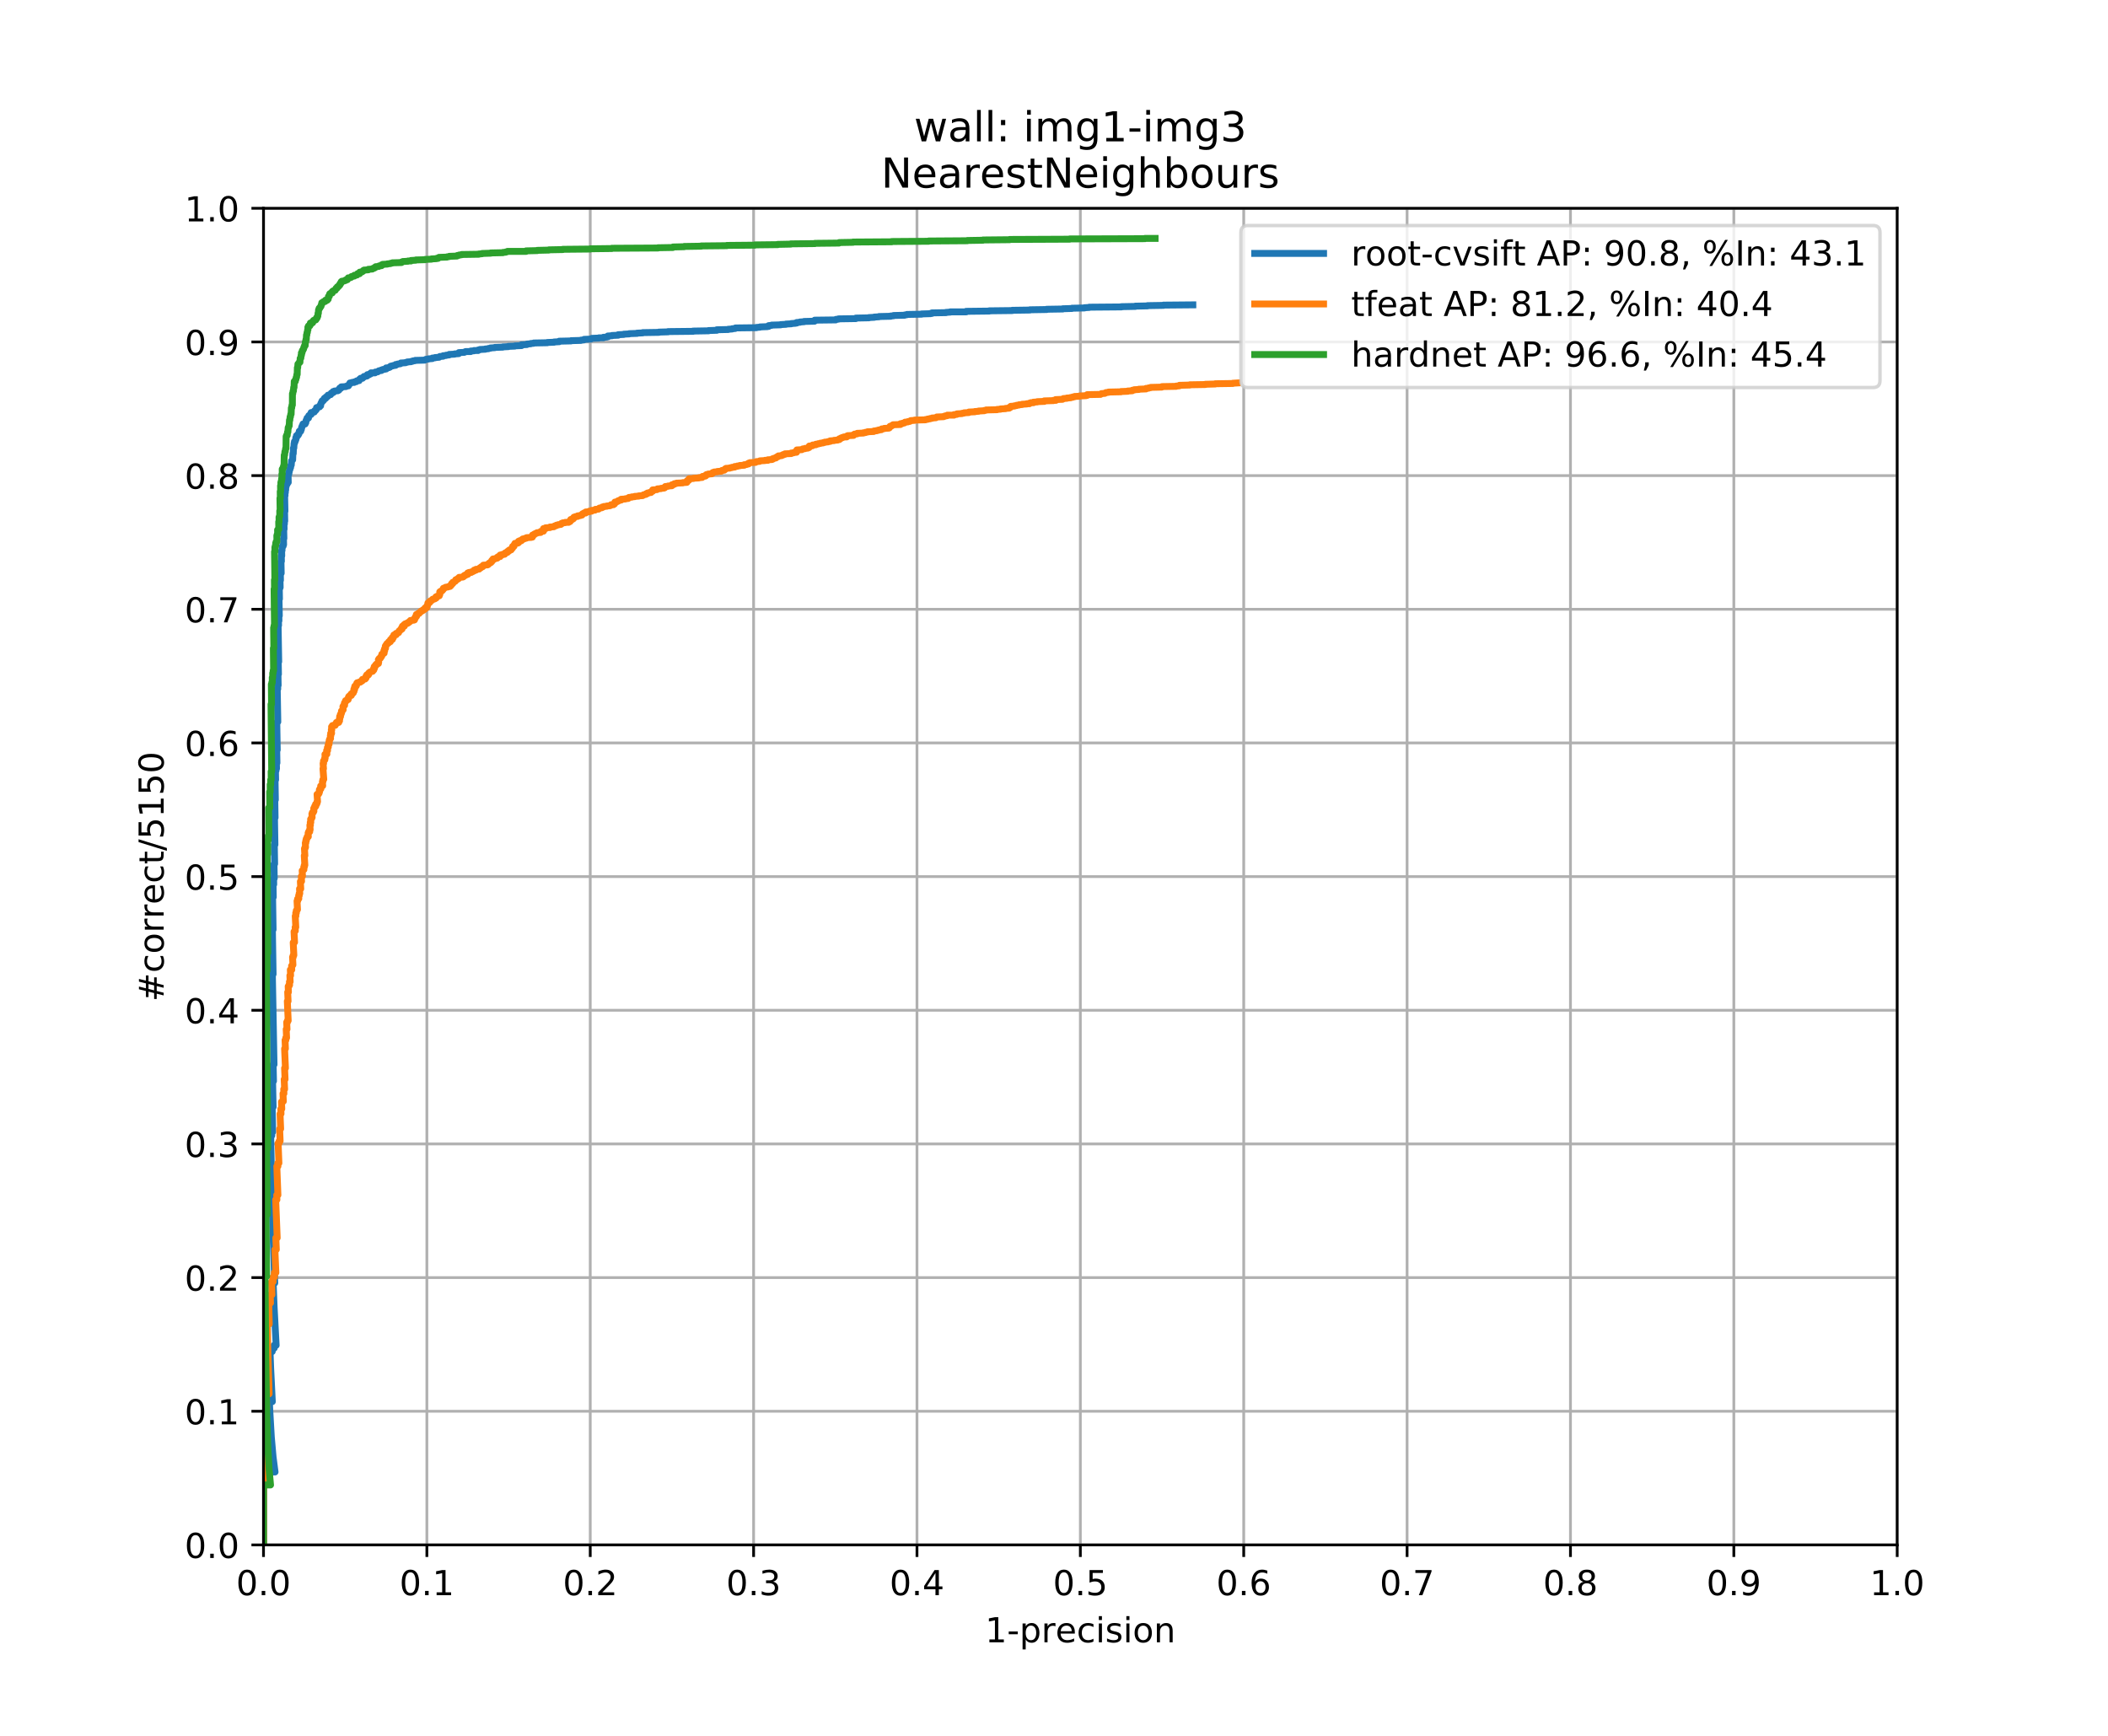 <?xml version="1.0" encoding="utf-8" standalone="no"?>
<!DOCTYPE svg PUBLIC "-//W3C//DTD SVG 1.1//EN"
  "http://www.w3.org/Graphics/SVG/1.1/DTD/svg11.dtd">
<!-- Created with matplotlib (https://matplotlib.org/) -->
<svg height="504pt" version="1.1" viewBox="0 0 612 504" width="612pt" xmlns="http://www.w3.org/2000/svg" xmlns:xlink="http://www.w3.org/1999/xlink">
 <defs>
  <style type="text/css">
*{stroke-linecap:butt;stroke-linejoin:round;}
  </style>
 </defs>
 <g id="figure_1">
  <g id="patch_1">
   <path d="M 0 504 
L 612 504 
L 612 0 
L 0 0 
z
" style="fill:#ffffff;"/>
  </g>
  <g id="axes_1">
   <g id="patch_2">
    <path d="M 76.5 448.56 
L 550.8 448.56 
L 550.8 60.48 
L 76.5 60.48 
z
" style="fill:#ffffff;"/>
   </g>
   <g id="matplotlib.axis_1">
    <g id="xtick_1">
     <g id="line2d_1">
      <path clip-path="url(#pb5f6bc24f0)" d="M 76.5 448.56 
L 76.5 60.48 
" style="fill:none;stroke:#b0b0b0;stroke-linecap:square;stroke-width:0.8;"/>
     </g>
     <g id="line2d_2">
      <defs>
       <path d="M 0 0 
L 0 3.5 
" id="mdf203c8896" style="stroke:#000000;stroke-width:0.8;"/>
      </defs>
      <g>
       <use style="stroke:#000000;stroke-width:0.8;" x="76.5" xlink:href="#mdf203c8896" y="448.56"/>
      </g>
     </g>
     <g id="text_1">
      <!-- 0.0 -->
      <defs>
       <path d="M 31.781 66.406 
Q 24.172 66.406 20.328 58.906 
Q 16.5 51.422 16.5 36.375 
Q 16.5 21.391 20.328 13.891 
Q 24.172 6.391 31.781 6.391 
Q 39.453 6.391 43.281 13.891 
Q 47.125 21.391 47.125 36.375 
Q 47.125 51.422 43.281 58.906 
Q 39.453 66.406 31.781 66.406 
z
M 31.781 74.219 
Q 44.047 74.219 50.516 64.516 
Q 56.984 54.828 56.984 36.375 
Q 56.984 17.969 50.516 8.266 
Q 44.047 -1.422 31.781 -1.422 
Q 19.531 -1.422 13.062 8.266 
Q 6.594 17.969 6.594 36.375 
Q 6.594 54.828 13.062 64.516 
Q 19.531 74.219 31.781 74.219 
z
" id="DejaVuSans-48"/>
       <path d="M 10.688 12.406 
L 21 12.406 
L 21 0 
L 10.688 0 
z
" id="DejaVuSans-46"/>
      </defs>
      <g transform="translate(68.548 463.158)scale(0.1 -0.1)">
       <use xlink:href="#DejaVuSans-48"/>
       <use x="63.623" xlink:href="#DejaVuSans-46"/>
       <use x="95.41" xlink:href="#DejaVuSans-48"/>
      </g>
     </g>
    </g>
    <g id="xtick_2">
     <g id="line2d_3">
      <path clip-path="url(#pb5f6bc24f0)" d="M 123.93 448.56 
L 123.93 60.48 
" style="fill:none;stroke:#b0b0b0;stroke-linecap:square;stroke-width:0.8;"/>
     </g>
     <g id="line2d_4">
      <g>
       <use style="stroke:#000000;stroke-width:0.8;" x="123.93" xlink:href="#mdf203c8896" y="448.56"/>
      </g>
     </g>
     <g id="text_2">
      <!-- 0.1 -->
      <defs>
       <path d="M 12.406 8.297 
L 28.516 8.297 
L 28.516 63.922 
L 10.984 60.406 
L 10.984 69.391 
L 28.422 72.906 
L 38.281 72.906 
L 38.281 8.297 
L 54.391 8.297 
L 54.391 0 
L 12.406 0 
z
" id="DejaVuSans-49"/>
      </defs>
      <g transform="translate(115.978 463.158)scale(0.1 -0.1)">
       <use xlink:href="#DejaVuSans-48"/>
       <use x="63.623" xlink:href="#DejaVuSans-46"/>
       <use x="95.41" xlink:href="#DejaVuSans-49"/>
      </g>
     </g>
    </g>
    <g id="xtick_3">
     <g id="line2d_5">
      <path clip-path="url(#pb5f6bc24f0)" d="M 171.36 448.56 
L 171.36 60.48 
" style="fill:none;stroke:#b0b0b0;stroke-linecap:square;stroke-width:0.8;"/>
     </g>
     <g id="line2d_6">
      <g>
       <use style="stroke:#000000;stroke-width:0.8;" x="171.36" xlink:href="#mdf203c8896" y="448.56"/>
      </g>
     </g>
     <g id="text_3">
      <!-- 0.2 -->
      <defs>
       <path d="M 19.188 8.297 
L 53.609 8.297 
L 53.609 0 
L 7.328 0 
L 7.328 8.297 
Q 12.938 14.109 22.625 23.891 
Q 32.328 33.688 34.812 36.531 
Q 39.547 41.844 41.422 45.531 
Q 43.312 49.219 43.312 52.781 
Q 43.312 58.594 39.234 62.25 
Q 35.156 65.922 28.609 65.922 
Q 23.969 65.922 18.812 64.312 
Q 13.672 62.703 7.812 59.422 
L 7.812 69.391 
Q 13.766 71.781 18.938 73 
Q 24.125 74.219 28.422 74.219 
Q 39.75 74.219 46.484 68.547 
Q 53.219 62.891 53.219 53.422 
Q 53.219 48.922 51.531 44.891 
Q 49.859 40.875 45.406 35.406 
Q 44.188 33.984 37.641 27.219 
Q 31.109 20.453 19.188 8.297 
z
" id="DejaVuSans-50"/>
      </defs>
      <g transform="translate(163.408 463.158)scale(0.1 -0.1)">
       <use xlink:href="#DejaVuSans-48"/>
       <use x="63.623" xlink:href="#DejaVuSans-46"/>
       <use x="95.41" xlink:href="#DejaVuSans-50"/>
      </g>
     </g>
    </g>
    <g id="xtick_4">
     <g id="line2d_7">
      <path clip-path="url(#pb5f6bc24f0)" d="M 218.79 448.56 
L 218.79 60.48 
" style="fill:none;stroke:#b0b0b0;stroke-linecap:square;stroke-width:0.8;"/>
     </g>
     <g id="line2d_8">
      <g>
       <use style="stroke:#000000;stroke-width:0.8;" x="218.79" xlink:href="#mdf203c8896" y="448.56"/>
      </g>
     </g>
     <g id="text_4">
      <!-- 0.3 -->
      <defs>
       <path d="M 40.578 39.312 
Q 47.656 37.797 51.625 33 
Q 55.609 28.219 55.609 21.188 
Q 55.609 10.406 48.188 4.484 
Q 40.766 -1.422 27.094 -1.422 
Q 22.516 -1.422 17.656 -0.516 
Q 12.797 0.391 7.625 2.203 
L 7.625 11.719 
Q 11.719 9.328 16.594 8.109 
Q 21.484 6.891 26.812 6.891 
Q 36.078 6.891 40.938 10.547 
Q 45.797 14.203 45.797 21.188 
Q 45.797 27.641 41.281 31.266 
Q 36.766 34.906 28.719 34.906 
L 20.219 34.906 
L 20.219 43.016 
L 29.109 43.016 
Q 36.375 43.016 40.234 45.922 
Q 44.094 48.828 44.094 54.297 
Q 44.094 59.906 40.109 62.906 
Q 36.141 65.922 28.719 65.922 
Q 24.656 65.922 20.016 65.031 
Q 15.375 64.156 9.812 62.312 
L 9.812 71.094 
Q 15.438 72.656 20.344 73.438 
Q 25.25 74.219 29.594 74.219 
Q 40.828 74.219 47.359 69.109 
Q 53.906 64.016 53.906 55.328 
Q 53.906 49.266 50.438 45.094 
Q 46.969 40.922 40.578 39.312 
z
" id="DejaVuSans-51"/>
      </defs>
      <g transform="translate(210.838 463.158)scale(0.1 -0.1)">
       <use xlink:href="#DejaVuSans-48"/>
       <use x="63.623" xlink:href="#DejaVuSans-46"/>
       <use x="95.41" xlink:href="#DejaVuSans-51"/>
      </g>
     </g>
    </g>
    <g id="xtick_5">
     <g id="line2d_9">
      <path clip-path="url(#pb5f6bc24f0)" d="M 266.22 448.56 
L 266.22 60.48 
" style="fill:none;stroke:#b0b0b0;stroke-linecap:square;stroke-width:0.8;"/>
     </g>
     <g id="line2d_10">
      <g>
       <use style="stroke:#000000;stroke-width:0.8;" x="266.22" xlink:href="#mdf203c8896" y="448.56"/>
      </g>
     </g>
     <g id="text_5">
      <!-- 0.4 -->
      <defs>
       <path d="M 37.797 64.312 
L 12.891 25.391 
L 37.797 25.391 
z
M 35.203 72.906 
L 47.609 72.906 
L 47.609 25.391 
L 58.016 25.391 
L 58.016 17.188 
L 47.609 17.188 
L 47.609 0 
L 37.797 0 
L 37.797 17.188 
L 4.891 17.188 
L 4.891 26.703 
z
" id="DejaVuSans-52"/>
      </defs>
      <g transform="translate(258.268 463.158)scale(0.1 -0.1)">
       <use xlink:href="#DejaVuSans-48"/>
       <use x="63.623" xlink:href="#DejaVuSans-46"/>
       <use x="95.41" xlink:href="#DejaVuSans-52"/>
      </g>
     </g>
    </g>
    <g id="xtick_6">
     <g id="line2d_11">
      <path clip-path="url(#pb5f6bc24f0)" d="M 313.65 448.56 
L 313.65 60.48 
" style="fill:none;stroke:#b0b0b0;stroke-linecap:square;stroke-width:0.8;"/>
     </g>
     <g id="line2d_12">
      <g>
       <use style="stroke:#000000;stroke-width:0.8;" x="313.65" xlink:href="#mdf203c8896" y="448.56"/>
      </g>
     </g>
     <g id="text_6">
      <!-- 0.5 -->
      <defs>
       <path d="M 10.797 72.906 
L 49.516 72.906 
L 49.516 64.594 
L 19.828 64.594 
L 19.828 46.734 
Q 21.969 47.469 24.109 47.828 
Q 26.266 48.188 28.422 48.188 
Q 40.625 48.188 47.75 41.5 
Q 54.891 34.812 54.891 23.391 
Q 54.891 11.625 47.562 5.094 
Q 40.234 -1.422 26.906 -1.422 
Q 22.312 -1.422 17.547 -0.641 
Q 12.797 0.141 7.719 1.703 
L 7.719 11.625 
Q 12.109 9.234 16.797 8.062 
Q 21.484 6.891 26.703 6.891 
Q 35.156 6.891 40.078 11.328 
Q 45.016 15.766 45.016 23.391 
Q 45.016 31 40.078 35.438 
Q 35.156 39.891 26.703 39.891 
Q 22.75 39.891 18.812 39.016 
Q 14.891 38.141 10.797 36.281 
z
" id="DejaVuSans-53"/>
      </defs>
      <g transform="translate(305.698 463.158)scale(0.1 -0.1)">
       <use xlink:href="#DejaVuSans-48"/>
       <use x="63.623" xlink:href="#DejaVuSans-46"/>
       <use x="95.41" xlink:href="#DejaVuSans-53"/>
      </g>
     </g>
    </g>
    <g id="xtick_7">
     <g id="line2d_13">
      <path clip-path="url(#pb5f6bc24f0)" d="M 361.08 448.56 
L 361.08 60.48 
" style="fill:none;stroke:#b0b0b0;stroke-linecap:square;stroke-width:0.8;"/>
     </g>
     <g id="line2d_14">
      <g>
       <use style="stroke:#000000;stroke-width:0.8;" x="361.08" xlink:href="#mdf203c8896" y="448.56"/>
      </g>
     </g>
     <g id="text_7">
      <!-- 0.6 -->
      <defs>
       <path d="M 33.016 40.375 
Q 26.375 40.375 22.484 35.828 
Q 18.609 31.297 18.609 23.391 
Q 18.609 15.531 22.484 10.953 
Q 26.375 6.391 33.016 6.391 
Q 39.656 6.391 43.531 10.953 
Q 47.406 15.531 47.406 23.391 
Q 47.406 31.297 43.531 35.828 
Q 39.656 40.375 33.016 40.375 
z
M 52.594 71.297 
L 52.594 62.312 
Q 48.875 64.062 45.094 64.984 
Q 41.312 65.922 37.594 65.922 
Q 27.828 65.922 22.672 59.328 
Q 17.531 52.734 16.797 39.406 
Q 19.672 43.656 24.016 45.922 
Q 28.375 48.188 33.594 48.188 
Q 44.578 48.188 50.953 41.516 
Q 57.328 34.859 57.328 23.391 
Q 57.328 12.156 50.688 5.359 
Q 44.047 -1.422 33.016 -1.422 
Q 20.359 -1.422 13.672 8.266 
Q 6.984 17.969 6.984 36.375 
Q 6.984 53.656 15.188 63.938 
Q 23.391 74.219 37.203 74.219 
Q 40.922 74.219 44.703 73.484 
Q 48.484 72.75 52.594 71.297 
z
" id="DejaVuSans-54"/>
      </defs>
      <g transform="translate(353.128 463.158)scale(0.1 -0.1)">
       <use xlink:href="#DejaVuSans-48"/>
       <use x="63.623" xlink:href="#DejaVuSans-46"/>
       <use x="95.41" xlink:href="#DejaVuSans-54"/>
      </g>
     </g>
    </g>
    <g id="xtick_8">
     <g id="line2d_15">
      <path clip-path="url(#pb5f6bc24f0)" d="M 408.51 448.56 
L 408.51 60.48 
" style="fill:none;stroke:#b0b0b0;stroke-linecap:square;stroke-width:0.8;"/>
     </g>
     <g id="line2d_16">
      <g>
       <use style="stroke:#000000;stroke-width:0.8;" x="408.51" xlink:href="#mdf203c8896" y="448.56"/>
      </g>
     </g>
     <g id="text_8">
      <!-- 0.7 -->
      <defs>
       <path d="M 8.203 72.906 
L 55.078 72.906 
L 55.078 68.703 
L 28.609 0 
L 18.312 0 
L 43.219 64.594 
L 8.203 64.594 
z
" id="DejaVuSans-55"/>
      </defs>
      <g transform="translate(400.558 463.158)scale(0.1 -0.1)">
       <use xlink:href="#DejaVuSans-48"/>
       <use x="63.623" xlink:href="#DejaVuSans-46"/>
       <use x="95.41" xlink:href="#DejaVuSans-55"/>
      </g>
     </g>
    </g>
    <g id="xtick_9">
     <g id="line2d_17">
      <path clip-path="url(#pb5f6bc24f0)" d="M 455.94 448.56 
L 455.94 60.48 
" style="fill:none;stroke:#b0b0b0;stroke-linecap:square;stroke-width:0.8;"/>
     </g>
     <g id="line2d_18">
      <g>
       <use style="stroke:#000000;stroke-width:0.8;" x="455.94" xlink:href="#mdf203c8896" y="448.56"/>
      </g>
     </g>
     <g id="text_9">
      <!-- 0.8 -->
      <defs>
       <path d="M 31.781 34.625 
Q 24.75 34.625 20.719 30.859 
Q 16.703 27.094 16.703 20.516 
Q 16.703 13.922 20.719 10.156 
Q 24.75 6.391 31.781 6.391 
Q 38.812 6.391 42.859 10.172 
Q 46.922 13.969 46.922 20.516 
Q 46.922 27.094 42.891 30.859 
Q 38.875 34.625 31.781 34.625 
z
M 21.922 38.812 
Q 15.578 40.375 12.031 44.719 
Q 8.5 49.078 8.5 55.328 
Q 8.5 64.062 14.719 69.141 
Q 20.953 74.219 31.781 74.219 
Q 42.672 74.219 48.875 69.141 
Q 55.078 64.062 55.078 55.328 
Q 55.078 49.078 51.531 44.719 
Q 48 40.375 41.703 38.812 
Q 48.828 37.156 52.797 32.312 
Q 56.781 27.484 56.781 20.516 
Q 56.781 9.906 50.312 4.234 
Q 43.844 -1.422 31.781 -1.422 
Q 19.734 -1.422 13.25 4.234 
Q 6.781 9.906 6.781 20.516 
Q 6.781 27.484 10.781 32.312 
Q 14.797 37.156 21.922 38.812 
z
M 18.312 54.391 
Q 18.312 48.734 21.844 45.562 
Q 25.391 42.391 31.781 42.391 
Q 38.141 42.391 41.719 45.562 
Q 45.312 48.734 45.312 54.391 
Q 45.312 60.062 41.719 63.234 
Q 38.141 66.406 31.781 66.406 
Q 25.391 66.406 21.844 63.234 
Q 18.312 60.062 18.312 54.391 
z
" id="DejaVuSans-56"/>
      </defs>
      <g transform="translate(447.988 463.158)scale(0.1 -0.1)">
       <use xlink:href="#DejaVuSans-48"/>
       <use x="63.623" xlink:href="#DejaVuSans-46"/>
       <use x="95.41" xlink:href="#DejaVuSans-56"/>
      </g>
     </g>
    </g>
    <g id="xtick_10">
     <g id="line2d_19">
      <path clip-path="url(#pb5f6bc24f0)" d="M 503.37 448.56 
L 503.37 60.48 
" style="fill:none;stroke:#b0b0b0;stroke-linecap:square;stroke-width:0.8;"/>
     </g>
     <g id="line2d_20">
      <g>
       <use style="stroke:#000000;stroke-width:0.8;" x="503.37" xlink:href="#mdf203c8896" y="448.56"/>
      </g>
     </g>
     <g id="text_10">
      <!-- 0.9 -->
      <defs>
       <path d="M 10.984 1.516 
L 10.984 10.5 
Q 14.703 8.734 18.5 7.812 
Q 22.312 6.891 25.984 6.891 
Q 35.75 6.891 40.891 13.453 
Q 46.047 20.016 46.781 33.406 
Q 43.953 29.203 39.594 26.953 
Q 35.25 24.703 29.984 24.703 
Q 19.047 24.703 12.672 31.312 
Q 6.297 37.938 6.297 49.422 
Q 6.297 60.641 12.938 67.422 
Q 19.578 74.219 30.609 74.219 
Q 43.266 74.219 49.922 64.516 
Q 56.594 54.828 56.594 36.375 
Q 56.594 19.141 48.406 8.859 
Q 40.234 -1.422 26.422 -1.422 
Q 22.703 -1.422 18.891 -0.688 
Q 15.094 0.047 10.984 1.516 
z
M 30.609 32.422 
Q 37.25 32.422 41.125 36.953 
Q 45.016 41.5 45.016 49.422 
Q 45.016 57.281 41.125 61.844 
Q 37.25 66.406 30.609 66.406 
Q 23.969 66.406 20.094 61.844 
Q 16.219 57.281 16.219 49.422 
Q 16.219 41.5 20.094 36.953 
Q 23.969 32.422 30.609 32.422 
z
" id="DejaVuSans-57"/>
      </defs>
      <g transform="translate(495.418 463.158)scale(0.1 -0.1)">
       <use xlink:href="#DejaVuSans-48"/>
       <use x="63.623" xlink:href="#DejaVuSans-46"/>
       <use x="95.41" xlink:href="#DejaVuSans-57"/>
      </g>
     </g>
    </g>
    <g id="xtick_11">
     <g id="line2d_21">
      <path clip-path="url(#pb5f6bc24f0)" d="M 550.8 448.56 
L 550.8 60.48 
" style="fill:none;stroke:#b0b0b0;stroke-linecap:square;stroke-width:0.8;"/>
     </g>
     <g id="line2d_22">
      <g>
       <use style="stroke:#000000;stroke-width:0.8;" x="550.8" xlink:href="#mdf203c8896" y="448.56"/>
      </g>
     </g>
     <g id="text_11">
      <!-- 1.0 -->
      <g transform="translate(542.848 463.158)scale(0.1 -0.1)">
       <use xlink:href="#DejaVuSans-49"/>
       <use x="63.623" xlink:href="#DejaVuSans-46"/>
       <use x="95.41" xlink:href="#DejaVuSans-48"/>
      </g>
     </g>
    </g>
    <g id="text_12">
     <!-- 1-precision -->
     <defs>
      <path d="M 4.891 31.391 
L 31.203 31.391 
L 31.203 23.391 
L 4.891 23.391 
z
" id="DejaVuSans-45"/>
      <path d="M 18.109 8.203 
L 18.109 -20.797 
L 9.078 -20.797 
L 9.078 54.688 
L 18.109 54.688 
L 18.109 46.391 
Q 20.953 51.266 25.266 53.625 
Q 29.594 56 35.594 56 
Q 45.562 56 51.781 48.094 
Q 58.016 40.188 58.016 27.297 
Q 58.016 14.406 51.781 6.484 
Q 45.562 -1.422 35.594 -1.422 
Q 29.594 -1.422 25.266 0.953 
Q 20.953 3.328 18.109 8.203 
z
M 48.688 27.297 
Q 48.688 37.203 44.609 42.844 
Q 40.531 48.484 33.406 48.484 
Q 26.266 48.484 22.188 42.844 
Q 18.109 37.203 18.109 27.297 
Q 18.109 17.391 22.188 11.75 
Q 26.266 6.109 33.406 6.109 
Q 40.531 6.109 44.609 11.75 
Q 48.688 17.391 48.688 27.297 
z
" id="DejaVuSans-112"/>
      <path d="M 41.109 46.297 
Q 39.594 47.172 37.812 47.578 
Q 36.031 48 33.891 48 
Q 26.266 48 22.188 43.047 
Q 18.109 38.094 18.109 28.812 
L 18.109 0 
L 9.078 0 
L 9.078 54.688 
L 18.109 54.688 
L 18.109 46.188 
Q 20.953 51.172 25.484 53.578 
Q 30.031 56 36.531 56 
Q 37.453 56 38.578 55.875 
Q 39.703 55.766 41.062 55.516 
z
" id="DejaVuSans-114"/>
      <path d="M 56.203 29.594 
L 56.203 25.203 
L 14.891 25.203 
Q 15.484 15.922 20.484 11.062 
Q 25.484 6.203 34.422 6.203 
Q 39.594 6.203 44.453 7.469 
Q 49.312 8.734 54.109 11.281 
L 54.109 2.781 
Q 49.266 0.734 44.188 -0.344 
Q 39.109 -1.422 33.891 -1.422 
Q 20.797 -1.422 13.156 6.188 
Q 5.516 13.812 5.516 26.812 
Q 5.516 40.234 12.766 48.109 
Q 20.016 56 32.328 56 
Q 43.359 56 49.781 48.891 
Q 56.203 41.797 56.203 29.594 
z
M 47.219 32.234 
Q 47.125 39.594 43.094 43.984 
Q 39.062 48.391 32.422 48.391 
Q 24.906 48.391 20.391 44.141 
Q 15.875 39.891 15.188 32.172 
z
" id="DejaVuSans-101"/>
      <path d="M 48.781 52.594 
L 48.781 44.188 
Q 44.969 46.297 41.141 47.344 
Q 37.312 48.391 33.406 48.391 
Q 24.656 48.391 19.812 42.844 
Q 14.984 37.312 14.984 27.297 
Q 14.984 17.281 19.812 11.734 
Q 24.656 6.203 33.406 6.203 
Q 37.312 6.203 41.141 7.25 
Q 44.969 8.297 48.781 10.406 
L 48.781 2.094 
Q 45.016 0.344 40.984 -0.531 
Q 36.969 -1.422 32.422 -1.422 
Q 20.062 -1.422 12.781 6.344 
Q 5.516 14.109 5.516 27.297 
Q 5.516 40.672 12.859 48.328 
Q 20.219 56 33.016 56 
Q 37.156 56 41.109 55.141 
Q 45.062 54.297 48.781 52.594 
z
" id="DejaVuSans-99"/>
      <path d="M 9.422 54.688 
L 18.406 54.688 
L 18.406 0 
L 9.422 0 
z
M 9.422 75.984 
L 18.406 75.984 
L 18.406 64.594 
L 9.422 64.594 
z
" id="DejaVuSans-105"/>
      <path d="M 44.281 53.078 
L 44.281 44.578 
Q 40.484 46.531 36.375 47.5 
Q 32.281 48.484 27.875 48.484 
Q 21.188 48.484 17.844 46.438 
Q 14.5 44.391 14.5 40.281 
Q 14.5 37.156 16.891 35.375 
Q 19.281 33.594 26.516 31.984 
L 29.594 31.297 
Q 39.156 29.25 43.188 25.516 
Q 47.219 21.781 47.219 15.094 
Q 47.219 7.469 41.188 3.016 
Q 35.156 -1.422 24.609 -1.422 
Q 20.219 -1.422 15.453 -0.562 
Q 10.688 0.297 5.422 2 
L 5.422 11.281 
Q 10.406 8.688 15.234 7.391 
Q 20.062 6.109 24.812 6.109 
Q 31.156 6.109 34.562 8.281 
Q 37.984 10.453 37.984 14.406 
Q 37.984 18.062 35.516 20.016 
Q 33.062 21.969 24.703 23.781 
L 21.578 24.516 
Q 13.234 26.266 9.516 29.906 
Q 5.812 33.547 5.812 39.891 
Q 5.812 47.609 11.281 51.797 
Q 16.75 56 26.812 56 
Q 31.781 56 36.172 55.266 
Q 40.578 54.547 44.281 53.078 
z
" id="DejaVuSans-115"/>
      <path d="M 30.609 48.391 
Q 23.391 48.391 19.188 42.75 
Q 14.984 37.109 14.984 27.297 
Q 14.984 17.484 19.156 11.844 
Q 23.344 6.203 30.609 6.203 
Q 37.797 6.203 41.984 11.859 
Q 46.188 17.531 46.188 27.297 
Q 46.188 37.016 41.984 42.703 
Q 37.797 48.391 30.609 48.391 
z
M 30.609 56 
Q 42.328 56 49.016 48.375 
Q 55.719 40.766 55.719 27.297 
Q 55.719 13.875 49.016 6.219 
Q 42.328 -1.422 30.609 -1.422 
Q 18.844 -1.422 12.172 6.219 
Q 5.516 13.875 5.516 27.297 
Q 5.516 40.766 12.172 48.375 
Q 18.844 56 30.609 56 
z
" id="DejaVuSans-111"/>
      <path d="M 54.891 33.016 
L 54.891 0 
L 45.906 0 
L 45.906 32.719 
Q 45.906 40.484 42.875 44.328 
Q 39.844 48.188 33.797 48.188 
Q 26.516 48.188 22.312 43.547 
Q 18.109 38.922 18.109 30.906 
L 18.109 0 
L 9.078 0 
L 9.078 54.688 
L 18.109 54.688 
L 18.109 46.188 
Q 21.344 51.125 25.703 53.562 
Q 30.078 56 35.797 56 
Q 45.219 56 50.047 50.172 
Q 54.891 44.344 54.891 33.016 
z
" id="DejaVuSans-110"/>
     </defs>
     <g transform="translate(286 476.837)scale(0.1 -0.1)">
      <use xlink:href="#DejaVuSans-49"/>
      <use x="63.623" xlink:href="#DejaVuSans-45"/>
      <use x="99.707" xlink:href="#DejaVuSans-112"/>
      <use x="163.184" xlink:href="#DejaVuSans-114"/>
      <use x="204.266" xlink:href="#DejaVuSans-101"/>
      <use x="265.789" xlink:href="#DejaVuSans-99"/>
      <use x="320.77" xlink:href="#DejaVuSans-105"/>
      <use x="348.553" xlink:href="#DejaVuSans-115"/>
      <use x="400.652" xlink:href="#DejaVuSans-105"/>
      <use x="428.436" xlink:href="#DejaVuSans-111"/>
      <use x="489.617" xlink:href="#DejaVuSans-110"/>
     </g>
    </g>
   </g>
   <g id="matplotlib.axis_2">
    <g id="ytick_1">
     <g id="line2d_23">
      <path clip-path="url(#pb5f6bc24f0)" d="M 76.5 448.56 
L 550.8 448.56 
" style="fill:none;stroke:#b0b0b0;stroke-linecap:square;stroke-width:0.8;"/>
     </g>
     <g id="line2d_24">
      <defs>
       <path d="M 0 0 
L -3.5 0 
" id="mf73db8d22b" style="stroke:#000000;stroke-width:0.8;"/>
      </defs>
      <g>
       <use style="stroke:#000000;stroke-width:0.8;" x="76.5" xlink:href="#mf73db8d22b" y="448.56"/>
      </g>
     </g>
     <g id="text_13">
      <!-- 0.0 -->
      <g transform="translate(53.597 452.359)scale(0.1 -0.1)">
       <use xlink:href="#DejaVuSans-48"/>
       <use x="63.623" xlink:href="#DejaVuSans-46"/>
       <use x="95.41" xlink:href="#DejaVuSans-48"/>
      </g>
     </g>
    </g>
    <g id="ytick_2">
     <g id="line2d_25">
      <path clip-path="url(#pb5f6bc24f0)" d="M 76.5 409.752 
L 550.8 409.752 
" style="fill:none;stroke:#b0b0b0;stroke-linecap:square;stroke-width:0.8;"/>
     </g>
     <g id="line2d_26">
      <g>
       <use style="stroke:#000000;stroke-width:0.8;" x="76.5" xlink:href="#mf73db8d22b" y="409.752"/>
      </g>
     </g>
     <g id="text_14">
      <!-- 0.1 -->
      <g transform="translate(53.597 413.551)scale(0.1 -0.1)">
       <use xlink:href="#DejaVuSans-48"/>
       <use x="63.623" xlink:href="#DejaVuSans-46"/>
       <use x="95.41" xlink:href="#DejaVuSans-49"/>
      </g>
     </g>
    </g>
    <g id="ytick_3">
     <g id="line2d_27">
      <path clip-path="url(#pb5f6bc24f0)" d="M 76.5 370.944 
L 550.8 370.944 
" style="fill:none;stroke:#b0b0b0;stroke-linecap:square;stroke-width:0.8;"/>
     </g>
     <g id="line2d_28">
      <g>
       <use style="stroke:#000000;stroke-width:0.8;" x="76.5" xlink:href="#mf73db8d22b" y="370.944"/>
      </g>
     </g>
     <g id="text_15">
      <!-- 0.2 -->
      <g transform="translate(53.597 374.743)scale(0.1 -0.1)">
       <use xlink:href="#DejaVuSans-48"/>
       <use x="63.623" xlink:href="#DejaVuSans-46"/>
       <use x="95.41" xlink:href="#DejaVuSans-50"/>
      </g>
     </g>
    </g>
    <g id="ytick_4">
     <g id="line2d_29">
      <path clip-path="url(#pb5f6bc24f0)" d="M 76.5 332.136 
L 550.8 332.136 
" style="fill:none;stroke:#b0b0b0;stroke-linecap:square;stroke-width:0.8;"/>
     </g>
     <g id="line2d_30">
      <g>
       <use style="stroke:#000000;stroke-width:0.8;" x="76.5" xlink:href="#mf73db8d22b" y="332.136"/>
      </g>
     </g>
     <g id="text_16">
      <!-- 0.3 -->
      <g transform="translate(53.597 335.935)scale(0.1 -0.1)">
       <use xlink:href="#DejaVuSans-48"/>
       <use x="63.623" xlink:href="#DejaVuSans-46"/>
       <use x="95.41" xlink:href="#DejaVuSans-51"/>
      </g>
     </g>
    </g>
    <g id="ytick_5">
     <g id="line2d_31">
      <path clip-path="url(#pb5f6bc24f0)" d="M 76.5 293.328 
L 550.8 293.328 
" style="fill:none;stroke:#b0b0b0;stroke-linecap:square;stroke-width:0.8;"/>
     </g>
     <g id="line2d_32">
      <g>
       <use style="stroke:#000000;stroke-width:0.8;" x="76.5" xlink:href="#mf73db8d22b" y="293.328"/>
      </g>
     </g>
     <g id="text_17">
      <!-- 0.4 -->
      <g transform="translate(53.597 297.127)scale(0.1 -0.1)">
       <use xlink:href="#DejaVuSans-48"/>
       <use x="63.623" xlink:href="#DejaVuSans-46"/>
       <use x="95.41" xlink:href="#DejaVuSans-52"/>
      </g>
     </g>
    </g>
    <g id="ytick_6">
     <g id="line2d_33">
      <path clip-path="url(#pb5f6bc24f0)" d="M 76.5 254.52 
L 550.8 254.52 
" style="fill:none;stroke:#b0b0b0;stroke-linecap:square;stroke-width:0.8;"/>
     </g>
     <g id="line2d_34">
      <g>
       <use style="stroke:#000000;stroke-width:0.8;" x="76.5" xlink:href="#mf73db8d22b" y="254.52"/>
      </g>
     </g>
     <g id="text_18">
      <!-- 0.5 -->
      <g transform="translate(53.597 258.319)scale(0.1 -0.1)">
       <use xlink:href="#DejaVuSans-48"/>
       <use x="63.623" xlink:href="#DejaVuSans-46"/>
       <use x="95.41" xlink:href="#DejaVuSans-53"/>
      </g>
     </g>
    </g>
    <g id="ytick_7">
     <g id="line2d_35">
      <path clip-path="url(#pb5f6bc24f0)" d="M 76.5 215.712 
L 550.8 215.712 
" style="fill:none;stroke:#b0b0b0;stroke-linecap:square;stroke-width:0.8;"/>
     </g>
     <g id="line2d_36">
      <g>
       <use style="stroke:#000000;stroke-width:0.8;" x="76.5" xlink:href="#mf73db8d22b" y="215.712"/>
      </g>
     </g>
     <g id="text_19">
      <!-- 0.6 -->
      <g transform="translate(53.597 219.511)scale(0.1 -0.1)">
       <use xlink:href="#DejaVuSans-48"/>
       <use x="63.623" xlink:href="#DejaVuSans-46"/>
       <use x="95.41" xlink:href="#DejaVuSans-54"/>
      </g>
     </g>
    </g>
    <g id="ytick_8">
     <g id="line2d_37">
      <path clip-path="url(#pb5f6bc24f0)" d="M 76.5 176.904 
L 550.8 176.904 
" style="fill:none;stroke:#b0b0b0;stroke-linecap:square;stroke-width:0.8;"/>
     </g>
     <g id="line2d_38">
      <g>
       <use style="stroke:#000000;stroke-width:0.8;" x="76.5" xlink:href="#mf73db8d22b" y="176.904"/>
      </g>
     </g>
     <g id="text_20">
      <!-- 0.7 -->
      <g transform="translate(53.597 180.703)scale(0.1 -0.1)">
       <use xlink:href="#DejaVuSans-48"/>
       <use x="63.623" xlink:href="#DejaVuSans-46"/>
       <use x="95.41" xlink:href="#DejaVuSans-55"/>
      </g>
     </g>
    </g>
    <g id="ytick_9">
     <g id="line2d_39">
      <path clip-path="url(#pb5f6bc24f0)" d="M 76.5 138.096 
L 550.8 138.096 
" style="fill:none;stroke:#b0b0b0;stroke-linecap:square;stroke-width:0.8;"/>
     </g>
     <g id="line2d_40">
      <g>
       <use style="stroke:#000000;stroke-width:0.8;" x="76.5" xlink:href="#mf73db8d22b" y="138.096"/>
      </g>
     </g>
     <g id="text_21">
      <!-- 0.8 -->
      <g transform="translate(53.597 141.895)scale(0.1 -0.1)">
       <use xlink:href="#DejaVuSans-48"/>
       <use x="63.623" xlink:href="#DejaVuSans-46"/>
       <use x="95.41" xlink:href="#DejaVuSans-56"/>
      </g>
     </g>
    </g>
    <g id="ytick_10">
     <g id="line2d_41">
      <path clip-path="url(#pb5f6bc24f0)" d="M 76.5 99.288 
L 550.8 99.288 
" style="fill:none;stroke:#b0b0b0;stroke-linecap:square;stroke-width:0.8;"/>
     </g>
     <g id="line2d_42">
      <g>
       <use style="stroke:#000000;stroke-width:0.8;" x="76.5" xlink:href="#mf73db8d22b" y="99.288"/>
      </g>
     </g>
     <g id="text_22">
      <!-- 0.9 -->
      <g transform="translate(53.597 103.087)scale(0.1 -0.1)">
       <use xlink:href="#DejaVuSans-48"/>
       <use x="63.623" xlink:href="#DejaVuSans-46"/>
       <use x="95.41" xlink:href="#DejaVuSans-57"/>
      </g>
     </g>
    </g>
    <g id="ytick_11">
     <g id="line2d_43">
      <path clip-path="url(#pb5f6bc24f0)" d="M 76.5 60.48 
L 550.8 60.48 
" style="fill:none;stroke:#b0b0b0;stroke-linecap:square;stroke-width:0.8;"/>
     </g>
     <g id="line2d_44">
      <g>
       <use style="stroke:#000000;stroke-width:0.8;" x="76.5" xlink:href="#mf73db8d22b" y="60.48"/>
      </g>
     </g>
     <g id="text_23">
      <!-- 1.0 -->
      <g transform="translate(53.597 64.279)scale(0.1 -0.1)">
       <use xlink:href="#DejaVuSans-49"/>
       <use x="63.623" xlink:href="#DejaVuSans-46"/>
       <use x="95.41" xlink:href="#DejaVuSans-48"/>
      </g>
     </g>
    </g>
    <g id="text_24">
     <!-- #correct/5150 -->
     <defs>
      <path d="M 51.125 44 
L 36.922 44 
L 32.812 27.688 
L 47.125 27.688 
z
M 43.797 71.781 
L 38.719 51.516 
L 52.984 51.516 
L 58.109 71.781 
L 65.922 71.781 
L 60.891 51.516 
L 76.125 51.516 
L 76.125 44 
L 58.984 44 
L 54.984 27.688 
L 70.516 27.688 
L 70.516 20.219 
L 53.078 20.219 
L 48 0 
L 40.188 0 
L 45.219 20.219 
L 30.906 20.219 
L 25.875 0 
L 18.016 0 
L 23.094 20.219 
L 7.719 20.219 
L 7.719 27.688 
L 24.906 27.688 
L 29 44 
L 13.281 44 
L 13.281 51.516 
L 30.906 51.516 
L 35.891 71.781 
z
" id="DejaVuSans-35"/>
      <path d="M 18.312 70.219 
L 18.312 54.688 
L 36.812 54.688 
L 36.812 47.703 
L 18.312 47.703 
L 18.312 18.016 
Q 18.312 11.328 20.141 9.422 
Q 21.969 7.516 27.594 7.516 
L 36.812 7.516 
L 36.812 0 
L 27.594 0 
Q 17.188 0 13.234 3.875 
Q 9.281 7.766 9.281 18.016 
L 9.281 47.703 
L 2.688 47.703 
L 2.688 54.688 
L 9.281 54.688 
L 9.281 70.219 
z
" id="DejaVuSans-116"/>
      <path d="M 25.391 72.906 
L 33.688 72.906 
L 8.297 -9.281 
L 0 -9.281 
z
" id="DejaVuSans-47"/>
     </defs>
     <g transform="translate(47.517 290.822)rotate(-90)scale(0.1 -0.1)">
      <use xlink:href="#DejaVuSans-35"/>
      <use x="83.789" xlink:href="#DejaVuSans-99"/>
      <use x="138.77" xlink:href="#DejaVuSans-111"/>
      <use x="199.951" xlink:href="#DejaVuSans-114"/>
      <use x="241.049" xlink:href="#DejaVuSans-114"/>
      <use x="282.131" xlink:href="#DejaVuSans-101"/>
      <use x="343.654" xlink:href="#DejaVuSans-99"/>
      <use x="398.635" xlink:href="#DejaVuSans-116"/>
      <use x="437.844" xlink:href="#DejaVuSans-47"/>
      <use x="471.535" xlink:href="#DejaVuSans-53"/>
      <use x="535.158" xlink:href="#DejaVuSans-49"/>
      <use x="598.781" xlink:href="#DejaVuSans-53"/>
      <use x="662.404" xlink:href="#DejaVuSans-48"/>
     </g>
    </g>
   </g>
   <g id="line2d_45">
    <path clip-path="url(#pb5f6bc24f0)" d="M 76.5 448.485 
L 76.5 427.988 
L 78.231 427.988 
L 78.225 427.913 
L 78.182 427.385 
L 79.852 427.385 
L 79.84 427.31 
L 79.282 423.015 
L 78.775 417.288 
L 78.324 409.526 
L 78.212 406.964 
L 79.064 406.964 
L 79.059 406.888 
L 78.577 397.168 
L 78.402 392.42 
L 79.033 392.42 
L 79.03 392.345 
L 78.99 391.441 
L 79.608 391.441 
L 79.604 391.365 
L 79.564 390.612 
L 80.172 390.612 
L 80.167 390.536 
L 79.58 379.384 
L 79.304 372.526 
L 79.768 372.526 
L 79.765 372.451 
L 79.215 356.928 
L 78.718 336.281 
L 78.596 329.725 
L 78.894 329.725 
L 78.892 329.649 
L 78.873 328.67 
L 79.168 328.67 
L 79.166 328.594 
L 79.017 321.436 
L 79.295 321.436 
L 79.293 321.36 
L 79.139 313.9 
L 79.402 313.9 
L 79.4 313.825 
L 79.302 309.077 
L 79.555 309.077 
L 79.553 309.002 
L 79.074 282.854 
L 79.287 282.854 
L 79.286 282.778 
L 79.086 269.892 
L 79.284 269.892 
L 79.283 269.817 
L 79.145 260.473 
L 79.333 260.473 
L 79.332 260.398 
L 79.279 256.781 
L 79.463 256.781 
L 79.462 256.705 
L 79.437 255.047 
L 79.619 255.047 
L 79.618 254.972 
L 79.553 250.828 
L 79.731 250.828 
L 79.73 250.752 
L 79.643 245.251 
L 79.817 245.251 
L 79.816 245.176 
L 79.695 237.414 
L 79.861 237.414 
L 79.86 237.339 
L 79.781 232.215 
L 79.944 232.215 
L 79.943 232.139 
L 79.855 226.412 
L 80.013 226.412 
L 80.012 226.337 
L 79.972 223.775 
L 80.129 223.775 
L 80.128 223.7 
L 80.119 223.172 
L 80.276 223.172 
L 80.274 223.097 
L 80.248 221.514 
L 80.403 221.514 
L 80.402 221.439 
L 80.34 217.747 
L 80.492 217.747 
L 80.491 217.671 
L 80.36 209.759 
L 80.507 209.759 
L 80.506 209.684 
L 80.504 209.608 
L 80.651 209.608 
L 80.65 209.533 
L 80.493 200.038 
L 80.634 200.038 
L 80.633 199.963 
L 80.617 198.983 
L 80.758 198.983 
L 80.756 198.908 
L 80.704 195.743 
L 80.842 195.743 
L 80.841 195.667 
L 80.782 192.126 
L 80.919 192.126 
L 80.917 192.05 
L 80.745 181.576 
L 80.877 181.576 
L 80.876 181.501 
L 80.855 180.22 
L 80.986 180.22 
L 80.984 180.144 
L 80.962 178.788 
L 81.092 178.788 
L 81.091 178.713 
L 81.011 173.89 
L 81.139 173.89 
L 81.137 173.814 
L 81.089 170.876 
L 81.215 170.876 
L 81.214 170.8 
L 81.21 170.574 
L 81.336 170.574 
L 81.335 170.499 
L 81.3 168.464 
L 81.425 168.464 
L 81.424 168.389 
L 81.394 166.656 
L 81.518 166.656 
L 81.516 166.58 
L 81.514 166.43 
L 81.638 166.43 
L 81.636 166.354 
L 81.576 162.963 
L 81.698 162.963 
L 81.697 162.888 
L 81.67 161.381 
L 81.792 161.381 
L 81.791 161.305 
L 81.763 159.798 
L 81.884 159.798 
L 81.883 159.723 
L 81.869 158.969 
L 81.99 158.969 
L 81.988 158.894 
L 81.981 158.517 
L 82.222 158.517 
L 82.22 158.442 
L 82.214 158.141 
L 82.335 158.141 
L 82.333 158.065 
L 82.299 156.332 
L 82.418 156.332 
L 82.417 156.257 
L 82.364 153.619 
L 82.483 153.619 
L 82.481 153.544 
L 82.453 152.112 
L 82.57 152.112 
L 82.569 152.037 
L 82.553 151.283 
L 82.671 151.283 
L 82.669 151.208 
L 82.612 148.42 
L 82.728 148.42 
L 82.727 148.344 
L 82.637 143.898 
L 82.751 143.898 
L 82.75 143.823 
L 82.733 142.994 
L 82.847 142.994 
L 82.846 142.919 
L 82.832 142.241 
L 82.945 142.241 
L 82.944 142.165 
L 82.928 141.412 
L 83.041 141.412 
L 83.04 141.336 
L 83.03 140.884 
L 83.143 140.884 
L 83.142 140.809 
L 83.14 140.733 
L 83.253 140.733 
L 83.251 140.658 
L 83.25 140.583 
L 83.362 140.583 
L 83.361 140.507 
L 83.354 140.206 
L 83.467 140.206 
L 83.465 140.131 
L 83.463 140.055 
L 83.688 140.055 
L 83.686 139.98 
L 83.638 137.87 
L 83.75 137.87 
L 83.748 137.795 
L 83.745 137.644 
L 83.856 137.644 
L 83.854 137.569 
L 83.844 137.116 
L 83.955 137.116 
L 83.953 137.041 
L 84.048 136.363 
L 84.159 136.363 
L 84.157 136.287 
L 84.255 135.76 
L 84.366 135.76 
L 84.364 135.685 
L 84.457 135.006 
L 84.567 135.006 
L 84.566 134.931 
L 84.647 133.801 
L 84.756 133.801 
L 84.755 133.725 
L 84.858 133.499 
L 84.968 133.499 
L 84.966 133.424 
L 85.029 131.691 
L 85.138 131.691 
L 85.136 131.615 
L 85.202 130.033 
L 85.31 130.033 
L 85.308 129.958 
L 85.383 128.752 
L 85.49 128.752 
L 85.488 128.677 
L 85.476 128.224 
L 85.583 128.224 
L 85.691 128.224 
L 85.688 128.149 
L 85.783 127.697 
L 85.89 127.697 
L 85.888 127.622 
L 85.873 127.094 
L 85.979 127.094 
L 86.086 127.094 
L 86.084 127.019 
L 86.069 126.491 
L 86.175 126.491 
L 86.386 126.416 
L 86.384 126.341 
L 86.49 126.341 
L 86.596 126.341 
L 86.594 126.265 
L 86.585 125.964 
L 86.691 125.964 
L 86.797 125.964 
L 86.794 125.888 
L 86.879 125.21 
L 87.302 125.21 
L 87.299 125.135 
L 87.39 124.683 
L 87.495 124.683 
L 87.493 124.607 
L 87.578 124.005 
L 87.683 124.005 
L 87.68 123.929 
L 87.772 123.552 
L 87.877 123.552 
L 87.875 123.477 
L 87.966 123.1 
L 88.593 123.1 
L 88.59 123.025 
L 88.683 122.724 
L 88.788 122.724 
L 88.785 122.648 
L 88.867 122.045 
L 88.97 122.045 
L 88.968 121.97 
L 89.06 121.669 
L 89.164 121.669 
L 89.161 121.593 
L 89.152 121.367 
L 89.256 121.367 
L 89.566 121.367 
L 89.563 121.292 
L 89.643 120.689 
L 89.949 120.614 
L 90.039 120.312 
L 90.347 120.312 
L 90.344 120.237 
L 90.326 119.785 
L 90.428 119.785 
L 90.937 119.709 
L 90.933 119.634 
L 91.036 119.634 
L 91.24 119.634 
L 91.236 119.559 
L 91.325 119.257 
L 91.627 119.182 
L 91.719 118.956 
L 91.82 118.956 
L 91.817 118.88 
L 91.895 118.353 
L 92.397 118.278 
L 92.491 118.127 
L 92.794 118.127 
L 92.79 118.051 
L 92.78 117.825 
L 92.88 117.825 
L 93.082 117.825 
L 93.078 117.75 
L 93.149 117.147 
L 93.25 117.147 
L 93.246 117.072 
L 93.332 116.77 
L 93.432 116.77 
L 93.428 116.695 
L 93.513 116.394 
L 93.813 116.394 
L 93.809 116.318 
L 93.902 116.168 
L 94.001 116.168 
L 93.998 116.092 
L 93.99 115.942 
L 94.09 115.942 
L 94.189 115.942 
L 94.185 115.866 
L 94.174 115.64 
L 94.273 115.64 
L 94.572 115.64 
L 94.568 115.565 
L 94.651 115.263 
L 94.944 115.188 
L 94.94 115.113 
L 95.039 115.113 
L 95.138 115.113 
L 95.134 115.037 
L 95.217 114.736 
L 95.706 114.66 
L 95.702 114.585 
L 95.801 114.585 
L 95.997 114.585 
L 95.993 114.51 
L 96.079 114.284 
L 96.177 114.284 
L 96.173 114.208 
L 96.169 114.133 
L 96.267 114.133 
L 96.557 114.058 
L 96.552 113.982 
L 96.65 113.982 
L 96.748 113.982 
L 96.744 113.907 
L 96.731 113.681 
L 96.829 113.681 
L 97.122 113.681 
L 97.117 113.606 
L 97.113 113.53 
L 97.21 113.53 
L 98.082 113.455 
L 98.073 113.304 
L 98.17 113.304 
L 98.364 113.304 
L 98.359 113.229 
L 98.35 113.078 
L 98.447 113.078 
L 98.544 113.078 
L 98.539 113.003 
L 98.617 112.701 
L 99.004 112.701 
L 98.999 112.626 
L 99.076 112.324 
L 100.417 112.249 
L 100.412 112.174 
L 100.508 112.174 
L 100.789 112.098 
L 100.784 112.023 
L 100.88 112.023 
L 101.166 112.023 
L 101.161 111.948 
L 101.241 111.722 
L 101.426 111.646 
L 101.5 111.345 
L 101.595 111.345 
L 101.59 111.269 
L 101.585 111.194 
L 101.68 111.194 
L 102.149 111.119 
L 102.143 111.043 
L 102.238 111.043 
L 102.806 111.043 
L 102.8 110.968 
L 102.794 110.893 
L 102.889 110.893 
L 103.449 110.817 
L 103.526 110.591 
L 104.271 110.516 
L 104.336 110.139 
L 104.523 110.139 
L 104.517 110.064 
L 104.511 109.988 
L 104.604 109.988 
L 104.698 109.988 
L 104.692 109.913 
L 104.686 109.838 
L 104.779 109.838 
L 105.245 109.838 
L 105.239 109.762 
L 105.32 109.612 
L 105.593 109.536 
L 105.668 109.31 
L 106.31 109.235 
L 106.304 109.16 
L 106.397 109.16 
L 106.581 109.16 
L 106.575 109.084 
L 106.642 108.783 
L 107.195 108.783 
L 107.189 108.707 
L 107.182 108.632 
L 107.274 108.632 
L 107.635 108.557 
L 107.701 108.255 
L 108.89 108.255 
L 108.883 108.18 
L 108.961 108.029 
L 109.681 107.954 
L 109.759 107.803 
L 110.024 107.728 
L 110.017 107.652 
L 110.107 107.652 
L 110.733 107.577 
L 110.719 107.426 
L 110.809 107.426 
L 111.162 107.351 
L 111.155 107.276 
L 111.245 107.276 
L 111.777 107.2 
L 111.77 107.125 
L 111.859 107.125 
L 112.128 107.125 
L 112.121 107.05 
L 112.099 106.824 
L 112.189 106.824 
L 112.896 106.748 
L 112.888 106.673 
L 112.977 106.673 
L 113.237 106.597 
L 113.222 106.447 
L 113.311 106.447 
L 113.481 106.371 
L 113.473 106.296 
L 113.562 106.296 
L 114.086 106.221 
L 114.079 106.145 
L 114.167 106.145 
L 114.866 106.07 
L 114.843 105.844 
L 114.931 105.844 
L 115.451 105.769 
L 115.443 105.693 
L 115.531 105.693 
L 116.224 105.618 
L 116.216 105.542 
L 116.303 105.542 
L 116.391 105.542 
L 116.383 105.467 
L 116.375 105.392 
L 116.462 105.392 
L 117.76 105.316 
L 117.752 105.241 
L 117.839 105.241 
L 118.263 105.166 
L 118.255 105.09 
L 118.342 105.09 
L 119.369 105.015 
L 119.36 104.94 
L 119.446 104.94 
L 119.867 104.864 
L 119.859 104.789 
L 119.944 104.789 
L 120.535 104.714 
L 120.527 104.638 
L 120.612 104.638 
L 123.321 104.563 
L 123.312 104.488 
L 123.396 104.488 
L 123.64 104.412 
L 123.631 104.337 
L 123.715 104.337 
L 124.378 104.261 
L 124.369 104.186 
L 124.452 104.186 
L 125.53 104.111 
L 125.511 103.96 
L 125.594 103.96 
L 126.334 103.885 
L 126.324 103.809 
L 126.407 103.809 
L 127.473 103.734 
L 127.463 103.659 
L 127.546 103.659 
L 127.701 103.583 
L 127.691 103.508 
L 127.773 103.508 
L 128.667 103.433 
L 128.647 103.282 
L 128.729 103.282 
L 129.537 103.206 
L 129.527 103.131 
L 129.608 103.131 
L 130.412 103.056 
L 130.391 102.905 
L 130.473 102.905 
L 131.999 102.83 
L 131.989 102.754 
L 132.069 102.754 
L 133.183 102.679 
L 133.22 102.378 
L 134.803 102.302 
L 134.792 102.227 
L 134.871 102.227 
L 135.177 102.152 
L 135.166 102.076 
L 135.245 102.076 
L 136.666 102.076 
L 136.654 102.001 
L 136.643 101.925 
L 136.721 101.925 
L 137.651 101.85 
L 137.639 101.775 
L 137.717 101.775 
L 138.809 101.775 
L 138.797 101.699 
L 138.785 101.624 
L 138.863 101.624 
L 139.317 101.549 
L 139.305 101.473 
L 139.383 101.473 
L 140.914 101.398 
L 140.902 101.323 
L 140.979 101.323 
L 141.811 101.247 
L 141.798 101.172 
L 141.875 101.172 
L 142.397 101.097 
L 142.385 101.021 
L 142.461 101.021 
L 143.665 100.946 
L 143.652 100.87 
L 143.728 100.87 
L 145.974 100.795 
L 145.961 100.72 
L 146.036 100.72 
L 147.588 100.644 
L 147.575 100.569 
L 147.649 100.569 
L 149.483 100.494 
L 149.469 100.418 
L 149.543 100.418 
L 151.43 100.343 
L 151.389 100.117 
L 151.462 100.117 
L 152.969 100.042 
L 153.014 99.891 
L 154.078 99.815 
L 154.064 99.74 
L 154.136 99.74 
L 154.98 99.665 
L 154.966 99.589 
L 155.037 99.589 
L 158.906 99.514 
L 158.891 99.439 
L 158.961 99.439 
L 160.893 99.363 
L 160.878 99.288 
L 160.947 99.288 
L 162.378 99.213 
L 162.348 99.062 
L 162.417 99.062 
L 165.8 98.987 
L 165.784 98.911 
L 165.851 98.911 
L 168.643 98.836 
L 168.627 98.761 
L 168.693 98.761 
L 169.537 98.685 
L 169.571 98.534 
L 171.523 98.459 
L 171.507 98.384 
L 171.572 98.384 
L 171.882 98.308 
L 171.865 98.233 
L 171.93 98.233 
L 173.921 98.158 
L 173.905 98.082 
L 173.969 98.082 
L 175.188 98.082 
L 175.171 98.007 
L 175.154 97.932 
L 175.218 97.932 
L 176.221 97.856 
L 176.204 97.781 
L 176.268 97.781 
L 176.522 97.781 
L 176.505 97.706 
L 176.471 97.555 
L 176.534 97.555 
L 177.718 97.479 
L 177.701 97.404 
L 177.764 97.404 
L 179.501 97.329 
L 179.467 97.178 
L 179.529 97.178 
L 181.125 97.103 
L 181.108 97.027 
L 181.169 97.027 
L 182.689 96.952 
L 182.671 96.877 
L 182.732 96.877 
L 184.965 96.801 
L 184.947 96.726 
L 185.008 96.726 
L 186.614 96.651 
L 186.596 96.575 
L 186.655 96.575 
L 191.305 96.5 
L 191.286 96.424 
L 191.344 96.424 
L 193.987 96.349 
L 193.968 96.274 
L 194.026 96.274 
L 201.261 96.198 
L 201.241 96.123 
L 201.351 96.123 
L 205.734 96.048 
L 205.714 95.972 
L 205.821 95.972 
L 208.144 95.897 
L 208.104 95.746 
L 208.209 95.746 
L 211.435 95.671 
L 211.414 95.596 
L 211.518 95.596 
L 212.582 95.52 
L 212.561 95.445 
L 212.664 95.445 
L 213.464 95.37 
L 213.525 95.219 
L 219.63 95.143 
L 219.609 95.068 
L 219.708 95.068 
L 220.669 94.993 
L 220.647 94.917 
L 220.745 94.917 
L 222.766 94.842 
L 222.745 94.767 
L 222.841 94.767 
L 223.179 94.767 
L 223.158 94.691 
L 223.163 94.541 
L 223.211 94.541 
L 224.054 94.465 
L 224.032 94.39 
L 224.128 94.39 
L 226.671 94.315 
L 226.649 94.239 
L 226.743 94.239 
L 228.221 94.164 
L 228.199 94.088 
L 228.292 94.088 
L 229.755 94.013 
L 229.733 93.938 
L 229.826 93.938 
L 230.953 93.862 
L 230.931 93.787 
L 231.023 93.787 
L 231.343 93.787 
L 231.321 93.712 
L 231.299 93.636 
L 231.39 93.636 
L 232.279 93.561 
L 232.256 93.486 
L 232.347 93.486 
L 233.455 93.41 
L 233.433 93.335 
L 233.523 93.335 
L 236.489 93.26 
L 236.532 93.109 
L 236.576 93.109 
L 236.554 93.034 
L 236.531 92.958 
L 236.62 92.958 
L 242.652 92.883 
L 242.691 92.732 
L 243.471 92.657 
L 243.448 92.581 
L 243.533 92.581 
L 248.484 92.506 
L 248.479 92.355 
L 248.519 92.355 
L 252.279 92.28 
L 252.256 92.205 
L 252.335 92.205 
L 253.852 92.129 
L 253.829 92.054 
L 253.908 92.054 
L 255.214 91.979 
L 255.19 91.903 
L 255.268 91.903 
L 258.591 91.828 
L 258.567 91.752 
L 258.681 91.752 
L 259.453 91.677 
L 259.429 91.602 
L 259.543 91.602 
L 262.656 91.526 
L 262.632 91.451 
L 262.743 91.451 
L 263.309 91.376 
L 263.285 91.3 
L 263.395 91.3 
L 267.57 91.225 
L 267.546 91.15 
L 267.653 91.15 
L 270.172 91.074 
L 270.147 90.999 
L 270.252 90.999 
L 270.602 90.999 
L 270.577 90.924 
L 270.553 90.848 
L 270.658 90.848 
L 274.687 90.773 
L 274.663 90.697 
L 274.764 90.697 
L 275.919 90.622 
L 275.895 90.547 
L 275.995 90.547 
L 280.543 90.547 
L 280.519 90.471 
L 280.494 90.396 
L 280.592 90.396 
L 287.232 90.321 
L 287.208 90.245 
L 287.3 90.245 
L 293.908 90.17 
L 293.883 90.095 
L 293.971 90.095 
L 299.018 90.019 
L 298.993 89.944 
L 299.106 89.944 
L 303.898 89.869 
L 303.874 89.793 
L 303.982 89.793 
L 308.563 89.718 
L 308.538 89.643 
L 308.642 89.643 
L 311.236 89.567 
L 311.211 89.492 
L 311.313 89.492 
L 314.863 89.416 
L 314.838 89.341 
L 314.936 89.341 
L 316.257 89.266 
L 316.232 89.19 
L 316.33 89.19 
L 325.595 89.115 
L 325.57 89.04 
L 325.682 89.04 
L 329.639 88.964 
L 329.614 88.889 
L 329.722 88.889 
L 333.183 88.814 
L 333.158 88.738 
L 333.263 88.738 
L 337.8 88.663 
L 337.775 88.588 
L 337.875 88.588 
L 346.306 88.512 
L 346.306 88.512 
" style="fill:none;stroke:#1f77b4;stroke-linecap:square;stroke-width:2;"/>
   </g>
   <g id="line2d_46">
    <path clip-path="url(#pb5f6bc24f0)" d="M 76.5 448.485 
L 76.5 409.074 
L 77.403 409.074 
L 77.402 408.998 
L 77.314 404.703 
L 78.124 404.703 
L 78.122 404.628 
L 77.748 391.441 
L 77.612 384.433 
L 78.166 384.433 
L 78.164 384.357 
L 78.022 378.329 
L 78.527 378.329 
L 78.525 378.253 
L 78.46 375.917 
L 78.947 375.917 
L 78.945 375.842 
L 78.827 372.15 
L 79.29 372.15 
L 79.287 372.074 
L 79.242 370.793 
L 79.695 370.793 
L 79.692 370.718 
L 79.644 369.512 
L 80.09 369.512 
L 80.086 369.437 
L 79.811 362.806 
L 80.222 362.806 
L 80.218 362.73 
L 80.081 359.415 
L 80.476 359.415 
L 80.472 359.339 
L 80.04 348.337 
L 80.391 348.337 
L 80.388 348.262 
L 80.339 346.981 
L 80.685 346.981 
L 80.682 346.906 
L 80.369 338.617 
L 80.689 338.617 
L 80.686 338.541 
L 80.655 337.712 
L 80.972 337.712 
L 80.969 337.637 
L 80.751 331.91 
L 81.052 331.91 
L 81.049 331.835 
L 81.029 331.307 
L 81.327 331.307 
L 81.324 331.232 
L 81.187 327.765 
L 81.477 327.765 
L 81.474 327.69 
L 81.305 323.395 
L 81.585 323.395 
L 81.582 323.319 
L 81.528 321.963 
L 81.804 321.963 
L 81.801 321.888 
L 81.721 319.928 
L 81.993 319.928 
L 81.99 319.853 
L 81.986 319.778 
L 82.257 319.778 
L 82.254 319.702 
L 82.159 317.517 
L 82.425 317.517 
L 82.422 317.442 
L 82.369 316.236 
L 82.632 316.236 
L 82.629 316.161 
L 82.504 313.373 
L 82.761 313.373 
L 82.758 313.297 
L 82.617 310.132 
L 82.868 310.132 
L 82.865 310.057 
L 82.622 304.481 
L 82.863 304.481 
L 82.86 304.405 
L 82.757 301.994 
L 82.994 301.994 
L 82.991 301.919 
L 82.964 301.316 
L 83.201 301.316 
L 83.197 301.24 
L 83.091 298.829 
L 83.323 298.829 
L 83.319 298.754 
L 83.233 296.794 
L 83.461 296.794 
L 83.458 296.719 
L 83.441 296.342 
L 83.669 296.342 
L 83.665 296.267 
L 83.416 290.691 
L 83.636 290.691 
L 83.632 290.615 
L 83.52 288.053 
L 83.736 288.053 
L 83.733 287.978 
L 83.663 286.395 
L 83.877 286.395 
L 83.874 286.32 
L 83.86 286.019 
L 84.073 286.019 
L 84.07 285.943 
L 84.029 285.039 
L 84.24 285.039 
L 84.237 284.964 
L 84.157 283.23 
L 84.366 283.23 
L 84.362 283.155 
L 84.289 281.573 
L 84.703 281.573 
L 84.699 281.497 
L 84.649 280.442 
L 84.854 280.442 
L 84.85 280.367 
L 84.839 280.141 
L 85.044 280.141 
L 85.04 280.065 
L 84.933 277.88 
L 85.135 277.88 
L 85.131 277.805 
L 85.109 277.353 
L 85.31 277.353 
L 85.306 277.277 
L 85.127 273.66 
L 85.517 273.585 
L 85.364 270.495 
L 85.557 270.495 
L 85.553 270.42 
L 85.546 270.269 
L 85.738 270.269 
L 85.735 270.194 
L 85.685 269.214 
L 85.877 269.214 
L 85.873 269.139 
L 85.713 265.974 
L 85.902 265.974 
L 85.898 265.899 
L 85.856 265.07 
L 86.043 265.07 
L 86.039 264.994 
L 86.009 264.392 
L 86.195 264.392 
L 86.191 264.316 
L 86.18 264.09 
L 86.365 264.09 
L 86.361 264.015 
L 86.237 261.603 
L 86.42 261.603 
L 86.416 261.528 
L 86.389 261.001 
L 86.75 260.925 
L 86.702 260.021 
L 86.883 260.021 
L 86.879 259.946 
L 86.851 259.418 
L 87.032 259.418 
L 87.028 259.343 
L 86.958 258.062 
L 87.317 258.062 
L 87.313 257.986 
L 87.201 255.952 
L 87.551 255.876 
L 87.472 254.445 
L 87.819 254.369 
L 87.729 252.787 
L 87.903 252.787 
L 87.899 252.711 
L 87.895 252.636 
L 88.068 252.636 
L 88.064 252.561 
L 88.06 252.485 
L 88.233 252.485 
L 88.229 252.41 
L 88.189 251.732 
L 88.362 251.732 
L 88.358 251.656 
L 88.331 251.204 
L 88.503 251.204 
L 88.499 251.129 
L 88.34 248.416 
L 88.51 248.416 
L 88.505 248.341 
L 88.392 246.382 
L 88.56 246.382 
L 88.556 246.306 
L 88.538 246.005 
L 88.706 246.005 
L 88.701 245.929 
L 88.631 244.724 
L 88.797 244.724 
L 88.793 244.648 
L 88.762 244.121 
L 88.928 244.121 
L 88.923 244.046 
L 88.897 243.593 
L 89.062 243.593 
L 89.057 243.518 
L 89.044 243.292 
L 89.209 243.292 
L 89.204 243.217 
L 89.186 242.915 
L 89.515 242.915 
L 89.511 242.84 
L 89.451 241.86 
L 89.614 241.86 
L 89.61 241.785 
L 89.591 241.484 
L 89.917 241.484 
L 89.913 241.408 
L 89.879 240.881 
L 90.042 240.881 
L 90.037 240.805 
L 89.961 239.6 
L 90.123 239.6 
L 90.118 239.524 
L 90.07 238.771 
L 90.231 238.771 
L 90.226 238.695 
L 90.174 237.866 
L 90.334 237.866 
L 90.329 237.791 
L 90.319 237.64 
L 90.479 237.64 
L 90.474 237.565 
L 90.46 237.339 
L 90.619 237.339 
L 90.614 237.264 
L 90.551 236.284 
L 90.709 236.284 
L 90.705 236.209 
L 90.685 235.907 
L 90.996 235.832 
L 90.976 235.53 
L 91.134 235.53 
L 91.129 235.455 
L 91.079 234.702 
L 91.236 234.702 
L 91.231 234.626 
L 91.221 234.475 
L 91.377 234.475 
L 91.372 234.4 
L 91.352 234.099 
L 91.665 234.099 
L 91.66 234.023 
L 91.624 233.496 
L 91.935 233.496 
L 91.93 233.421 
L 91.914 233.194 
L 92.069 233.194 
L 92.064 233.119 
L 92.038 232.742 
L 92.193 232.742 
L 92.187 232.667 
L 92.046 230.632 
L 92.5 230.557 
L 92.484 230.331 
L 92.637 230.331 
L 92.632 230.256 
L 92.61 229.954 
L 92.763 229.954 
L 92.757 229.879 
L 92.714 229.276 
L 92.866 229.276 
L 92.861 229.201 
L 92.85 229.05 
L 93.153 229.05 
L 93.148 228.975 
L 93.093 228.221 
L 93.69 228.146 
L 93.6 226.94 
L 93.75 226.94 
L 93.744 226.865 
L 93.711 226.412 
L 93.86 226.412 
L 93.854 226.337 
L 93.849 226.262 
L 93.998 226.262 
L 93.992 226.186 
L 93.767 223.172 
L 93.914 223.172 
L 93.908 223.097 
L 93.802 221.665 
L 93.949 221.665 
L 93.943 221.59 
L 93.899 220.987 
L 94.044 220.987 
L 94.039 220.912 
L 94.027 220.761 
L 94.173 220.761 
L 94.167 220.685 
L 94.162 220.61 
L 94.307 220.61 
L 94.301 220.535 
L 94.267 220.083 
L 94.412 220.083 
L 94.407 220.007 
L 94.333 219.028 
L 94.903 218.952 
L 94.823 217.897 
L 95.109 217.897 
L 95.103 217.822 
L 95.045 217.068 
L 95.187 217.068 
L 95.181 216.993 
L 95.176 216.918 
L 95.318 216.918 
L 95.312 216.842 
L 95.265 216.239 
L 95.407 216.239 
L 95.401 216.164 
L 95.395 216.089 
L 95.537 216.089 
L 95.531 216.013 
L 95.484 215.411 
L 95.625 215.411 
L 95.619 215.335 
L 95.584 214.883 
L 95.724 214.883 
L 95.718 214.808 
L 95.701 214.582 
L 95.841 214.582 
L 95.835 214.506 
L 95.829 214.431 
L 95.97 214.431 
L 95.964 214.356 
L 95.904 213.602 
L 96.044 213.602 
L 96.038 213.527 
L 95.99 212.924 
L 96.269 212.924 
L 96.263 212.848 
L 96.184 211.869 
L 96.323 211.869 
L 96.317 211.794 
L 96.256 211.04 
L 96.527 210.965 
L 96.502 210.663 
L 97.322 210.588 
L 97.296 210.286 
L 97.564 210.211 
L 97.551 210.06 
L 97.688 210.06 
L 97.682 209.985 
L 97.663 209.759 
L 98.345 209.759 
L 98.338 209.684 
L 98.305 209.307 
L 98.577 209.307 
L 98.57 209.231 
L 98.524 208.704 
L 98.66 208.704 
L 98.653 208.629 
L 98.6 208.026 
L 98.87 208.026 
L 98.863 207.95 
L 98.817 207.423 
L 98.951 207.423 
L 98.945 207.348 
L 98.938 207.272 
L 99.072 207.272 
L 99.066 207.197 
L 99.045 206.971 
L 99.18 206.971 
L 99.173 206.895 
L 99.133 206.443 
L 99.393 206.368 
L 99.38 206.217 
L 99.513 206.217 
L 99.507 206.142 
L 99.5 206.067 
L 99.633 206.067 
L 99.626 205.991 
L 99.551 205.162 
L 99.684 205.162 
L 99.677 205.087 
L 99.664 204.936 
L 99.922 204.861 
L 99.915 204.785 
L 100.048 204.785 
L 100.041 204.71 
L 99.986 204.107 
L 100.118 204.107 
L 100.111 204.032 
L 100.104 203.957 
L 100.236 203.957 
L 100.229 203.881 
L 100.215 203.731 
L 100.347 203.731 
L 100.34 203.655 
L 100.319 203.429 
L 100.706 203.354 
L 100.692 203.203 
L 101.078 203.128 
L 101.049 202.826 
L 101.18 202.826 
L 101.173 202.751 
L 101.144 202.449 
L 101.275 202.449 
L 101.268 202.374 
L 101.253 202.223 
L 101.507 202.148 
L 101.492 201.997 
L 102.004 201.922 
L 101.96 201.47 
L 102.341 201.394 
L 102.319 201.168 
L 102.577 201.168 
L 102.569 201.093 
L 102.547 200.867 
L 102.676 200.867 
L 102.668 200.792 
L 102.661 200.716 
L 102.789 200.716 
L 102.782 200.641 
L 102.729 200.113 
L 102.986 200.113 
L 102.978 200.038 
L 102.925 199.511 
L 103.053 199.511 
L 103.046 199.435 
L 103.023 199.209 
L 103.406 199.209 
L 103.398 199.134 
L 103.383 198.983 
L 103.51 198.983 
L 103.503 198.908 
L 103.48 198.682 
L 103.607 198.682 
L 103.599 198.606 
L 103.576 198.38 
L 103.703 198.38 
L 103.695 198.305 
L 103.687 198.23 
L 104.187 198.154 
L 104.179 198.079 
L 104.558 198.079 
L 104.55 198.003 
L 104.542 197.928 
L 104.794 197.928 
L 104.786 197.853 
L 104.778 197.777 
L 105.148 197.702 
L 105.124 197.476 
L 105.25 197.476 
L 105.241 197.401 
L 105.225 197.25 
L 105.969 197.175 
L 105.96 197.099 
L 106.085 197.099 
L 106.077 197.024 
L 106.052 196.798 
L 106.302 196.798 
L 106.293 196.722 
L 106.252 196.346 
L 106.492 196.27 
L 106.459 195.969 
L 106.955 195.969 
L 106.946 195.894 
L 106.938 195.818 
L 107.062 195.818 
L 107.053 195.743 
L 107.019 195.441 
L 107.258 195.366 
L 107.249 195.291 
L 107.372 195.291 
L 107.364 195.215 
L 107.355 195.14 
L 107.716 195.065 
L 107.707 194.989 
L 108.19 194.914 
L 108.173 194.763 
L 108.295 194.763 
L 108.286 194.688 
L 108.278 194.613 
L 108.514 194.537 
L 108.461 194.085 
L 108.705 194.085 
L 108.696 194.01 
L 108.643 193.558 
L 108.886 193.558 
L 108.877 193.482 
L 108.859 193.331 
L 109.093 193.256 
L 109.067 193.03 
L 109.309 193.03 
L 109.3 192.955 
L 109.282 192.804 
L 109.636 192.729 
L 109.627 192.653 
L 109.868 192.653 
L 109.859 192.578 
L 109.823 192.276 
L 109.943 192.276 
L 109.934 192.201 
L 109.852 191.523 
L 109.972 191.523 
L 109.963 191.448 
L 109.954 191.372 
L 110.074 191.372 
L 110.065 191.297 
L 110.056 191.222 
L 110.406 191.146 
L 110.388 190.995 
L 110.507 190.995 
L 110.498 190.92 
L 110.48 190.769 
L 110.709 190.694 
L 110.691 190.543 
L 110.81 190.543 
L 110.801 190.468 
L 110.782 190.317 
L 110.901 190.317 
L 110.892 190.242 
L 110.855 189.94 
L 111.083 189.865 
L 111.074 189.79 
L 111.42 189.714 
L 111.411 189.639 
L 111.529 189.639 
L 111.52 189.564 
L 111.444 188.961 
L 111.681 188.961 
L 111.671 188.885 
L 111.614 188.433 
L 111.732 188.433 
L 111.723 188.358 
L 111.713 188.283 
L 111.939 188.207 
L 111.863 187.604 
L 111.981 187.604 
L 111.971 187.529 
L 111.962 187.454 
L 112.079 187.454 
L 112.069 187.378 
L 112.06 187.303 
L 112.177 187.303 
L 112.167 187.228 
L 112.158 187.152 
L 112.382 187.077 
L 112.353 186.851 
L 112.577 186.776 
L 112.567 186.7 
L 112.8 186.7 
L 112.791 186.625 
L 112.781 186.549 
L 112.897 186.549 
L 112.888 186.474 
L 112.868 186.323 
L 113.333 186.323 
L 113.323 186.248 
L 113.284 185.947 
L 113.4 185.947 
L 113.39 185.871 
L 113.37 185.721 
L 113.938 185.645 
L 113.869 185.118 
L 114.214 185.118 
L 114.204 185.042 
L 114.175 184.816 
L 114.289 184.816 
L 114.279 184.741 
L 114.26 184.59 
L 114.374 184.59 
L 114.364 184.515 
L 114.344 184.364 
L 115.021 184.289 
L 114.97 183.912 
L 115.416 183.837 
L 115.405 183.761 
L 115.736 183.686 
L 115.706 183.46 
L 115.819 183.46 
L 115.809 183.385 
L 115.798 183.309 
L 115.912 183.309 
L 115.901 183.234 
L 115.891 183.158 
L 116.107 183.083 
L 116.097 183.008 
L 116.313 182.932 
L 116.302 182.857 
L 116.415 182.857 
L 116.405 182.782 
L 116.384 182.631 
L 116.722 182.631 
L 116.712 182.556 
L 116.66 182.179 
L 116.884 182.179 
L 116.874 182.104 
L 116.832 181.802 
L 116.944 181.802 
L 117.392 181.802 
L 117.382 181.727 
L 117.329 181.35 
L 117.441 181.35 
L 117.552 181.35 
L 117.542 181.275 
L 117.632 181.124 
L 118.178 181.049 
L 118.157 180.898 
L 118.268 180.898 
L 118.49 180.898 
L 118.479 180.822 
L 118.568 180.672 
L 118.79 180.672 
L 118.779 180.596 
L 118.768 180.521 
L 118.879 180.521 
L 119.089 180.446 
L 119.155 180.144 
L 120.135 180.069 
L 120.124 179.994 
L 120.233 179.994 
L 120.343 179.994 
L 120.332 179.918 
L 120.374 179.466 
L 120.593 179.466 
L 120.582 179.391 
L 120.635 179.014 
L 120.951 178.939 
L 120.872 178.411 
L 120.981 178.411 
L 121.198 178.411 
L 121.187 178.336 
L 121.272 178.185 
L 121.694 178.11 
L 121.768 177.884 
L 121.876 177.884 
L 121.865 177.808 
L 121.95 177.658 
L 122.262 177.582 
L 122.335 177.356 
L 122.753 177.281 
L 122.825 177.055 
L 123.242 176.979 
L 123.314 176.753 
L 123.421 176.753 
L 123.409 176.678 
L 123.385 176.527 
L 123.492 176.527 
L 123.906 176.452 
L 123.847 176.075 
L 123.954 176.075 
L 124.06 176.075 
L 124.048 176 
L 124.095 175.623 
L 124.201 175.623 
L 124.189 175.548 
L 124.224 175.095 
L 124.634 175.02 
L 124.716 174.869 
L 124.821 174.869 
L 124.809 174.794 
L 124.774 174.568 
L 124.879 174.568 
L 125.077 174.493 
L 125.158 174.342 
L 125.461 174.267 
L 125.541 174.116 
L 125.646 174.116 
L 125.634 174.04 
L 125.622 173.965 
L 125.726 173.965 
L 126.236 173.89 
L 126.212 173.739 
L 126.316 173.739 
L 126.616 173.664 
L 126.555 173.287 
L 126.659 173.287 
L 126.854 173.212 
L 126.841 173.136 
L 126.945 173.136 
L 127.347 173.061 
L 127.334 172.986 
L 127.438 172.986 
L 127.541 172.986 
L 127.529 172.91 
L 127.582 172.609 
L 127.685 172.609 
L 127.673 172.533 
L 127.664 171.855 
L 127.857 171.78 
L 127.844 171.704 
L 127.947 171.704 
L 128.152 171.704 
L 128.139 171.629 
L 128.127 171.554 
L 128.229 171.554 
L 128.421 171.478 
L 128.486 171.252 
L 128.678 171.177 
L 128.717 170.8 
L 129.111 170.725 
L 129.098 170.65 
L 129.2 170.65 
L 129.39 170.574 
L 129.378 170.499 
L 129.479 170.499 
L 130.074 170.423 
L 130.061 170.348 
L 130.162 170.348 
L 130.654 170.273 
L 130.728 170.122 
L 130.829 170.122 
L 130.816 170.047 
L 130.878 169.821 
L 131.166 169.745 
L 131.114 169.444 
L 131.214 169.444 
L 131.501 169.368 
L 131.449 169.067 
L 131.549 169.067 
L 131.835 168.992 
L 131.908 168.841 
L 132.194 168.766 
L 132.24 168.464 
L 132.34 168.464 
L 132.326 168.389 
L 132.313 168.313 
L 132.412 168.313 
L 132.796 168.238 
L 132.855 168.012 
L 133.151 168.012 
L 133.138 167.937 
L 133.21 167.786 
L 133.308 167.786 
L 133.295 167.711 
L 133.282 167.635 
L 133.38 167.635 
L 134.35 167.56 
L 134.336 167.485 
L 134.434 167.485 
L 134.532 167.485 
L 134.518 167.409 
L 134.505 167.334 
L 134.603 167.334 
L 134.7 167.334 
L 134.687 167.259 
L 134.757 167.108 
L 135.05 167.108 
L 135.036 167.032 
L 135.023 166.957 
L 135.12 166.957 
L 135.496 166.882 
L 135.565 166.731 
L 135.857 166.731 
L 135.843 166.656 
L 135.787 166.354 
L 135.884 166.354 
L 136.161 166.279 
L 136.147 166.204 
L 136.244 166.204 
L 136.823 166.204 
L 136.809 166.128 
L 136.795 166.053 
L 136.892 166.053 
L 137.262 165.977 
L 137.248 165.902 
L 137.344 165.902 
L 137.522 165.827 
L 137.508 165.751 
L 137.604 165.751 
L 137.7 165.751 
L 137.686 165.676 
L 137.657 165.525 
L 137.753 165.525 
L 138.231 165.525 
L 138.217 165.45 
L 138.189 165.299 
L 138.284 165.299 
L 139.127 165.224 
L 139.178 164.998 
L 139.368 164.998 
L 139.354 164.923 
L 139.339 164.847 
L 139.434 164.847 
L 139.624 164.847 
L 139.609 164.772 
L 139.594 164.696 
L 139.689 164.696 
L 139.784 164.696 
L 139.769 164.621 
L 139.755 164.546 
L 139.849 164.546 
L 140.132 164.546 
L 140.118 164.47 
L 140.103 164.395 
L 140.197 164.395 
L 140.292 164.395 
L 140.277 164.32 
L 140.327 164.094 
L 141.532 164.018 
L 141.517 163.943 
L 141.611 163.943 
L 141.704 163.943 
L 141.689 163.868 
L 141.674 163.792 
L 141.768 163.792 
L 141.939 163.717 
L 141.91 163.566 
L 142.003 163.566 
L 142.267 163.491 
L 142.237 163.34 
L 142.33 163.34 
L 142.516 163.34 
L 142.501 163.265 
L 142.564 163.114 
L 142.749 163.114 
L 142.734 163.039 
L 142.766 162.737 
L 142.951 162.737 
L 142.936 162.662 
L 142.921 162.586 
L 143.014 162.586 
L 143.198 162.586 
L 143.183 162.511 
L 143.138 162.285 
L 143.23 162.285 
L 143.859 162.21 
L 143.844 162.134 
L 143.936 162.134 
L 144.379 162.059 
L 144.41 161.758 
L 144.669 161.682 
L 144.653 161.607 
L 144.745 161.607 
L 145.201 161.607 
L 145.185 161.532 
L 145.199 161.155 
L 145.744 161.155 
L 145.728 161.079 
L 145.713 161.004 
L 145.804 161.004 
L 146.512 160.929 
L 146.539 160.627 
L 146.794 160.552 
L 146.778 160.477 
L 146.868 160.477 
L 147.302 160.401 
L 147.329 160.1 
L 147.761 160.024 
L 147.713 159.798 
L 147.803 159.798 
L 147.966 159.723 
L 147.95 159.648 
L 148.039 159.648 
L 148.395 159.648 
L 148.38 159.572 
L 148.437 159.422 
L 148.599 159.346 
L 148.64 159.12 
L 148.817 159.12 
L 148.801 159.045 
L 148.81 158.668 
L 149.236 158.593 
L 149.245 158.216 
L 149.333 158.216 
L 149.317 158.141 
L 149.373 157.99 
L 149.533 157.914 
L 149.501 157.764 
L 149.589 157.764 
L 150.363 157.688 
L 150.331 157.538 
L 150.418 157.538 
L 150.593 157.538 
L 150.577 157.462 
L 150.512 157.161 
L 150.6 157.161 
L 150.845 157.086 
L 150.829 157.01 
L 150.916 157.01 
L 151.351 157.01 
L 151.335 156.935 
L 151.319 156.859 
L 151.406 156.859 
L 151.493 156.859 
L 151.476 156.784 
L 151.46 156.709 
L 151.547 156.709 
L 151.72 156.709 
L 151.704 156.633 
L 151.758 156.483 
L 152.347 156.407 
L 152.33 156.332 
L 152.417 156.332 
L 152.831 156.257 
L 152.884 156.106 
L 154.239 156.031 
L 154.222 155.955 
L 154.308 155.955 
L 154.564 155.955 
L 154.547 155.88 
L 154.565 155.578 
L 154.65 155.578 
L 154.633 155.503 
L 154.6 155.352 
L 154.685 155.352 
L 155.092 155.277 
L 155.127 155.051 
L 155.449 154.976 
L 155.432 154.9 
L 155.516 154.9 
L 155.837 154.825 
L 155.888 154.674 
L 156.963 154.599 
L 156.979 154.297 
L 157.797 154.222 
L 157.743 153.619 
L 157.826 153.619 
L 157.809 153.544 
L 157.791 153.468 
L 157.875 153.468 
L 158.456 153.468 
L 158.438 153.393 
L 158.404 153.242 
L 158.486 153.242 
L 159.707 153.167 
L 159.672 153.016 
L 159.754 153.016 
L 160.802 152.941 
L 160.785 152.866 
L 160.866 152.866 
L 161.012 152.79 
L 160.994 152.715 
L 161.076 152.715 
L 161.466 152.64 
L 161.511 152.489 
L 162.062 152.414 
L 162.044 152.338 
L 162.125 152.338 
L 162.835 152.263 
L 162.88 152.112 
L 163.041 152.112 
L 163.023 152.037 
L 163.005 151.961 
L 163.086 151.961 
L 163.389 151.886 
L 163.371 151.811 
L 163.452 151.811 
L 164.155 151.735 
L 164.137 151.66 
L 164.217 151.66 
L 165.095 151.66 
L 165.076 151.585 
L 165.058 151.509 
L 165.138 151.509 
L 165.517 151.434 
L 165.523 151.132 
L 165.663 151.057 
L 165.687 150.831 
L 166.161 150.831 
L 166.143 150.756 
L 166.185 150.605 
L 166.5 150.605 
L 166.482 150.53 
L 166.505 150.304 
L 166.644 150.228 
L 166.626 150.153 
L 166.704 150.153 
L 167.078 150.077 
L 167.06 150.002 
L 167.138 150.002 
L 167.745 149.927 
L 167.708 149.776 
L 167.786 149.776 
L 168.468 149.701 
L 168.449 149.625 
L 168.527 149.625 
L 168.974 149.55 
L 169.014 149.399 
L 169.149 149.324 
L 169.112 149.173 
L 169.189 149.173 
L 169.479 149.098 
L 169.519 148.947 
L 170.058 148.947 
L 170.039 148.872 
L 170.059 148.646 
L 171.112 148.57 
L 171.074 148.42 
L 171.15 148.42 
L 171.76 148.42 
L 171.741 148.344 
L 171.778 148.194 
L 172.744 148.118 
L 172.725 148.043 
L 172.801 148.043 
L 172.876 148.043 
L 172.857 147.968 
L 172.838 147.892 
L 172.913 147.892 
L 173.797 147.817 
L 173.833 147.666 
L 174.039 147.591 
L 174.02 147.515 
L 174.095 147.515 
L 174.673 147.44 
L 174.654 147.365 
L 174.728 147.365 
L 174.878 147.365 
L 174.858 147.289 
L 174.839 147.214 
L 174.913 147.214 
L 175.34 147.139 
L 175.32 147.063 
L 175.395 147.063 
L 176.19 146.988 
L 176.17 146.913 
L 176.244 146.913 
L 177.109 146.837 
L 177.089 146.762 
L 177.163 146.762 
L 177.437 146.687 
L 177.397 146.536 
L 177.47 146.536 
L 178.129 146.536 
L 178.109 146.46 
L 178.089 146.385 
L 178.162 146.385 
L 178.434 146.31 
L 178.427 146.008 
L 178.573 146.008 
L 178.553 145.933 
L 178.513 145.782 
L 178.586 145.782 
L 179.074 145.707 
L 179.054 145.632 
L 179.126 145.632 
L 179.396 145.556 
L 179.428 145.405 
L 179.841 145.33 
L 179.821 145.255 
L 179.893 145.255 
L 180.377 145.179 
L 180.316 144.953 
L 180.388 144.953 
L 181.584 144.878 
L 181.564 144.803 
L 181.635 144.803 
L 182.397 144.727 
L 182.357 144.577 
L 182.428 144.577 
L 182.62 144.501 
L 182.599 144.426 
L 182.67 144.426 
L 183.427 144.35 
L 183.406 144.275 
L 183.477 144.275 
L 184.3 144.2 
L 184.279 144.124 
L 184.349 144.124 
L 185.446 144.049 
L 185.425 143.974 
L 185.495 143.974 
L 186.584 143.898 
L 186.564 143.823 
L 186.633 143.823 
L 186.819 143.748 
L 186.798 143.672 
L 186.867 143.672 
L 187.329 143.597 
L 187.308 143.522 
L 187.376 143.522 
L 187.583 143.522 
L 187.562 143.446 
L 187.541 143.371 
L 187.609 143.371 
L 188 143.296 
L 187.958 143.145 
L 188.026 143.145 
L 188.552 143.069 
L 188.531 142.994 
L 188.599 142.994 
L 189.008 142.994 
L 188.987 142.919 
L 188.966 142.843 
L 189.034 142.843 
L 189.216 142.768 
L 189.242 142.617 
L 189.513 142.617 
L 189.492 142.542 
L 189.475 142.241 
L 190.736 142.165 
L 190.714 142.09 
L 190.782 142.09 
L 190.895 142.014 
L 190.873 141.939 
L 190.94 141.939 
L 191.923 141.864 
L 191.901 141.788 
L 191.968 141.788 
L 192.811 141.713 
L 192.79 141.638 
L 192.856 141.638 
L 192.989 141.638 
L 192.967 141.562 
L 192.99 141.412 
L 193.167 141.336 
L 193.146 141.261 
L 193.212 141.261 
L 193.982 141.186 
L 193.96 141.11 
L 194.026 141.11 
L 195.053 141.035 
L 195.031 140.96 
L 195.097 140.96 
L 195.162 140.96 
L 195.14 140.884 
L 195.097 140.733 
L 195.162 140.733 
L 195.662 140.658 
L 195.64 140.583 
L 195.705 140.583 
L 195.835 140.583 
L 195.813 140.507 
L 195.791 140.432 
L 195.856 140.432 
L 196.418 140.357 
L 196.396 140.281 
L 196.461 140.281 
L 198.241 140.206 
L 198.219 140.131 
L 198.283 140.131 
L 199.409 140.055 
L 199.384 139.754 
L 199.489 139.678 
L 199.467 139.603 
L 199.53 139.603 
L 199.888 139.528 
L 199.866 139.452 
L 199.929 139.452 
L 199.992 139.452 
L 199.97 139.377 
L 199.989 139.226 
L 200.115 139.226 
L 200.093 139.151 
L 200.049 139 
L 200.112 139 
L 201.347 138.925 
L 201.325 138.85 
L 201.387 138.85 
L 202.924 138.774 
L 202.901 138.699 
L 202.963 138.699 
L 203.868 138.623 
L 203.823 138.473 
L 203.885 138.473 
L 203.986 138.397 
L 203.963 138.322 
L 204.024 138.322 
L 204.739 138.247 
L 204.716 138.171 
L 204.778 138.171 
L 204.9 138.171 
L 204.878 138.096 
L 204.893 137.945 
L 205.115 137.87 
L 205.092 137.795 
L 205.154 137.795 
L 205.619 137.719 
L 205.596 137.644 
L 205.657 137.644 
L 206.666 137.569 
L 206.643 137.493 
L 206.703 137.493 
L 206.922 137.418 
L 206.914 137.192 
L 207.373 137.116 
L 207.35 137.041 
L 207.41 137.041 
L 208.287 136.966 
L 208.264 136.89 
L 208.324 136.89 
L 209.433 136.815 
L 209.41 136.74 
L 209.469 136.74 
L 209.624 136.664 
L 209.601 136.589 
L 209.66 136.589 
L 210.287 136.514 
L 210.3 136.363 
L 210.572 136.287 
L 210.525 136.137 
L 210.584 136.137 
L 210.796 136.061 
L 210.773 135.986 
L 210.832 135.986 
L 211.921 135.911 
L 211.898 135.835 
L 211.956 135.835 
L 212.515 135.76 
L 212.492 135.685 
L 212.608 135.685 
L 213.338 135.609 
L 213.291 135.459 
L 213.406 135.459 
L 214.075 135.383 
L 214.051 135.308 
L 214.166 135.308 
L 214.774 135.232 
L 214.75 135.157 
L 214.864 135.157 
L 216.095 135.082 
L 216.047 134.931 
L 216.161 134.931 
L 216.816 134.856 
L 216.793 134.78 
L 216.906 134.78 
L 217.333 134.705 
L 217.318 134.479 
L 217.374 134.479 
L 217.743 134.404 
L 217.72 134.328 
L 217.832 134.328 
L 219.37 134.253 
L 219.346 134.178 
L 219.457 134.178 
L 219.6 134.102 
L 219.576 134.027 
L 219.686 134.027 
L 220.546 133.951 
L 220.608 133.801 
L 222.118 133.725 
L 222.094 133.65 
L 222.203 133.65 
L 222.963 133.65 
L 222.939 133.575 
L 222.915 133.499 
L 223.023 133.499 
L 224.133 133.424 
L 224.109 133.349 
L 224.216 133.349 
L 224.324 133.349 
L 224.299 133.273 
L 224.275 133.198 
L 224.382 133.198 
L 224.733 133.123 
L 224.709 133.047 
L 224.816 133.047 
L 225.273 132.972 
L 225.277 132.821 
L 225.33 132.821 
L 225.519 132.746 
L 225.495 132.67 
L 225.601 132.67 
L 225.896 132.595 
L 225.871 132.52 
L 225.977 132.52 
L 226.03 132.52 
L 226.006 132.444 
L 225.982 132.369 
L 226.088 132.369 
L 226.909 132.294 
L 226.884 132.218 
L 226.989 132.218 
L 227.281 132.143 
L 227.337 131.992 
L 227.889 131.917 
L 227.892 131.766 
L 227.944 131.766 
L 229.739 131.691 
L 229.69 131.54 
L 229.793 131.54 
L 230.438 131.465 
L 230.413 131.389 
L 230.516 131.389 
L 231.26 131.314 
L 231.264 131.013 
L 231.417 131.013 
L 231.392 130.937 
L 231.344 130.636 
L 231.395 130.636 
L 232.791 130.56 
L 232.767 130.485 
L 232.868 130.485 
L 233.095 130.41 
L 233.07 130.334 
L 233.171 130.334 
L 233.749 130.259 
L 233.724 130.184 
L 233.825 130.184 
L 234.55 130.108 
L 234.525 130.033 
L 234.625 130.033 
L 234.899 129.958 
L 234.849 129.656 
L 234.899 129.656 
L 234.973 129.581 
L 234.948 129.505 
L 235.047 129.505 
L 235.864 129.43 
L 235.839 129.355 
L 235.938 129.355 
L 235.987 129.355 
L 235.962 129.279 
L 235.937 129.204 
L 236.036 129.204 
L 236.896 129.129 
L 236.846 128.978 
L 236.944 128.978 
L 237.554 128.903 
L 237.529 128.827 
L 237.626 128.827 
L 238.185 128.752 
L 238.16 128.677 
L 238.257 128.677 
L 238.958 128.601 
L 238.933 128.526 
L 239.029 128.526 
L 239.486 128.451 
L 239.46 128.375 
L 239.557 128.375 
L 240.394 128.3 
L 240.369 128.224 
L 240.465 128.224 
L 241.059 128.149 
L 241.008 127.998 
L 241.104 127.998 
L 242.168 127.923 
L 242.142 127.848 
L 242.237 127.848 
L 243.199 127.772 
L 243.173 127.697 
L 243.267 127.697 
L 243.709 127.622 
L 243.68 127.396 
L 243.726 127.396 
L 244.12 127.32 
L 244.162 127.169 
L 244.555 127.094 
L 244.529 127.019 
L 244.622 127.019 
L 245.013 126.943 
L 244.987 126.868 
L 245.08 126.868 
L 245.816 126.868 
L 245.791 126.793 
L 245.786 126.642 
L 245.832 126.642 
L 246.153 126.642 
L 246.127 126.567 
L 246.102 126.491 
L 246.193 126.491 
L 247.806 126.416 
L 247.82 126.19 
L 248.111 126.115 
L 248.085 126.039 
L 248.176 126.039 
L 248.87 125.964 
L 248.864 125.813 
L 248.909 125.813 
L 250.667 125.738 
L 250.641 125.662 
L 250.73 125.662 
L 251.323 125.587 
L 251.297 125.512 
L 251.385 125.512 
L 251.888 125.436 
L 251.862 125.361 
L 251.95 125.361 
L 253.67 125.286 
L 253.705 125.135 
L 254.587 125.06 
L 254.561 124.984 
L 254.647 124.984 
L 255.137 124.909 
L 255.111 124.833 
L 255.197 124.833 
L 255.898 124.758 
L 255.872 124.683 
L 255.957 124.683 
L 256.017 124.607 
L 255.991 124.532 
L 256.076 124.532 
L 256.73 124.457 
L 256.704 124.381 
L 256.789 124.381 
L 258.07 124.306 
L 258.044 124.231 
L 258.128 124.231 
L 258.212 124.231 
L 258.186 124.155 
L 258.218 124.005 
L 258.385 124.005 
L 258.359 123.929 
L 258.391 123.778 
L 258.824 123.703 
L 258.798 123.628 
L 258.881 123.628 
L 259.064 123.552 
L 259.038 123.477 
L 259.121 123.477 
L 259.302 123.402 
L 259.276 123.326 
L 259.359 123.326 
L 261.434 123.251 
L 261.397 123.025 
L 261.437 123.025 
L 262.064 122.95 
L 262.038 122.874 
L 262.119 122.874 
L 262.58 122.799 
L 262.554 122.724 
L 262.635 122.724 
L 262.77 122.648 
L 262.744 122.573 
L 262.825 122.573 
L 263.565 122.497 
L 263.539 122.422 
L 263.619 122.422 
L 264.154 122.347 
L 264.128 122.271 
L 264.208 122.271 
L 264.421 122.196 
L 264.395 122.121 
L 264.475 122.121 
L 265.562 122.045 
L 265.535 121.97 
L 265.615 121.97 
L 268.68 121.895 
L 268.654 121.819 
L 268.77 121.819 
L 269.322 121.744 
L 269.296 121.669 
L 269.411 121.669 
L 270.038 121.593 
L 270.011 121.518 
L 270.126 121.518 
L 270.634 121.442 
L 270.608 121.367 
L 270.722 121.367 
L 271.721 121.292 
L 271.694 121.216 
L 271.808 121.216 
L 272.008 121.141 
L 271.981 121.066 
L 272.094 121.066 
L 273.939 120.99 
L 273.913 120.915 
L 274.024 120.915 
L 274.369 120.84 
L 274.342 120.764 
L 274.453 120.764 
L 275.018 120.689 
L 275.038 120.538 
L 275.075 120.538 
L 276.977 120.538 
L 276.95 120.463 
L 276.924 120.387 
L 277.032 120.387 
L 277.802 120.312 
L 277.821 120.161 
L 277.857 120.161 
L 279.264 120.086 
L 279.238 120.011 
L 279.344 120.011 
L 279.922 119.935 
L 279.896 119.86 
L 280.002 119.86 
L 281.28 119.785 
L 281.297 119.634 
L 281.332 119.634 
L 283.048 119.559 
L 283.021 119.483 
L 283.125 119.483 
L 284.166 119.408 
L 284.14 119.333 
L 284.243 119.333 
L 285.75 119.257 
L 285.723 119.182 
L 285.825 119.182 
L 286.305 119.106 
L 286.278 119.031 
L 286.38 119.031 
L 289.484 118.956 
L 289.457 118.88 
L 289.556 118.88 
L 290.512 118.805 
L 290.485 118.73 
L 290.583 118.73 
L 291.951 118.654 
L 291.924 118.579 
L 292.021 118.579 
L 293.022 118.504 
L 293.037 118.278 
L 293.388 118.278 
L 293.361 118.202 
L 293.335 118.127 
L 293.43 118.127 
L 293.467 118.051 
L 293.44 117.976 
L 293.536 117.976 
L 294.523 117.901 
L 294.496 117.825 
L 294.59 117.825 
L 295.161 117.75 
L 295.134 117.675 
L 295.229 117.675 
L 295.859 117.599 
L 295.832 117.524 
L 295.925 117.524 
L 296.799 117.449 
L 296.773 117.373 
L 296.865 117.373 
L 298.101 117.298 
L 298.074 117.223 
L 298.166 117.223 
L 298.868 117.223 
L 298.841 117.147 
L 298.814 117.072 
L 298.905 117.072 
L 299.273 116.997 
L 299.246 116.921 
L 299.337 116.921 
L 300.062 116.921 
L 300.035 116.846 
L 300.008 116.77 
L 300.099 116.77 
L 301.18 116.695 
L 301.154 116.62 
L 301.243 116.62 
L 303.227 116.544 
L 303.173 116.394 
L 303.29 116.394 
L 305.844 116.318 
L 305.817 116.243 
L 305.932 116.243 
L 306.561 116.243 
L 306.534 116.168 
L 306.48 116.017 
L 306.594 116.017 
L 308.462 115.942 
L 308.435 115.866 
L 308.547 115.866 
L 308.772 115.791 
L 308.745 115.715 
L 308.857 115.715 
L 309.777 115.64 
L 309.75 115.565 
L 309.861 115.565 
L 310.854 115.489 
L 310.827 115.414 
L 310.937 115.414 
L 311.458 115.339 
L 311.431 115.263 
L 311.54 115.263 
L 312.004 115.188 
L 311.977 115.113 
L 312.086 115.113 
L 313.489 115.037 
L 313.462 114.962 
L 313.57 114.962 
L 315.272 114.887 
L 315.246 114.811 
L 315.351 114.811 
L 315.615 114.811 
L 315.614 114.736 
L 315.64 114.585 
L 315.666 114.585 
L 319.519 114.51 
L 319.493 114.434 
L 319.594 114.434 
L 319.796 114.359 
L 319.769 114.284 
L 319.871 114.284 
L 320.778 114.208 
L 320.752 114.133 
L 320.852 114.133 
L 321.101 114.058 
L 321.075 113.982 
L 321.175 113.982 
L 321.847 113.907 
L 321.82 113.832 
L 321.92 113.832 
L 325.467 113.756 
L 325.44 113.681 
L 325.537 113.681 
L 327.443 113.606 
L 327.417 113.53 
L 327.511 113.53 
L 328.731 113.455 
L 328.725 113.304 
L 328.795 113.304 
L 329.327 113.229 
L 329.301 113.153 
L 329.417 113.153 
L 330.683 113.078 
L 330.656 113.003 
L 330.771 113.003 
L 332.721 112.927 
L 332.691 112.777 
L 332.781 112.777 
L 333.494 112.701 
L 333.467 112.626 
L 333.579 112.626 
L 334.109 112.551 
L 334.083 112.475 
L 334.194 112.475 
L 337.293 112.4 
L 337.348 112.249 
L 341.459 112.174 
L 341.433 112.098 
L 341.536 112.098 
L 342.416 112.023 
L 342.405 111.872 
L 342.466 111.872 
L 345.428 111.797 
L 345.402 111.722 
L 345.501 111.722 
L 349.986 111.646 
L 349.96 111.571 
L 350.074 111.571 
L 352.839 111.496 
L 352.814 111.42 
L 352.924 111.42 
L 357.934 111.345 
L 357.908 111.269 
L 358.013 111.269 
L 359.188 111.194 
L 359.188 111.194 
" style="fill:none;stroke:#ff7f0e;stroke-linecap:square;stroke-width:2;"/>
   </g>
   <g id="line2d_47">
    <path clip-path="url(#pb5f6bc24f0)" d="M 76.5 448.485 
L 76.5 431.153 
L 78.544 431.153 
L 78.536 431.078 
L 78.108 426.406 
L 77.735 419.699 
L 77.416 409.601 
L 77.147 393.4 
L 76.958 370.567 
L 77.415 370.567 
L 77.414 370.492 
L 77.244 352.633 
L 77.615 352.633 
L 77.614 352.557 
L 77.43 333.492 
L 77.739 333.492 
L 77.738 333.417 
L 77.419 293.253 
L 77.356 281.799 
L 77.569 281.799 
L 77.569 281.723 
L 77.538 276.75 
L 77.745 276.75 
L 77.744 276.674 
L 77.567 247.964 
L 77.744 247.964 
L 77.743 247.889 
L 77.72 243.97 
L 77.893 243.97 
L 77.893 243.895 
L 77.884 242.614 
L 78.057 242.614 
L 78.056 242.539 
L 77.998 234.551 
L 78.33 234.551 
L 78.329 234.475 
L 78.291 229.879 
L 78.453 229.879 
L 78.453 229.803 
L 78.435 227.769 
L 78.595 227.769 
L 78.594 227.693 
L 78.582 226.412 
L 78.742 226.412 
L 78.741 226.337 
L 78.718 224.001 
L 78.875 224.001 
L 78.875 223.926 
L 78.686 204.484 
L 78.831 204.484 
L 78.831 204.409 
L 78.778 198.682 
L 78.919 198.682 
L 78.918 198.606 
L 78.914 198.154 
L 79.055 198.154 
L 79.055 198.079 
L 79.041 196.722 
L 79.181 196.722 
L 79.18 196.647 
L 79.168 195.441 
L 79.307 195.441 
L 79.307 195.366 
L 79.299 194.688 
L 79.438 194.688 
L 79.437 194.613 
L 79.365 188.207 
L 79.501 188.207 
L 79.5 188.132 
L 79.434 182.254 
L 79.567 182.254 
L 79.566 182.179 
L 79.56 181.651 
L 79.692 181.651 
L 79.691 181.576 
L 79.571 171.026 
L 79.698 171.026 
L 79.697 170.951 
L 79.668 168.389 
L 79.794 168.389 
L 79.793 168.313 
L 79.701 160.175 
L 79.823 160.175 
L 79.822 160.1 
L 79.808 158.894 
L 79.93 158.894 
L 79.929 158.819 
L 79.925 158.442 
L 80.046 158.442 
L 80.045 158.367 
L 80.037 157.688 
L 80.158 157.688 
L 80.157 157.613 
L 80.153 157.312 
L 80.395 157.312 
L 80.394 157.236 
L 80.371 155.503 
L 80.491 155.503 
L 80.49 155.428 
L 80.486 155.126 
L 80.605 155.126 
L 80.604 155.051 
L 80.588 153.845 
L 80.707 153.845 
L 80.706 153.77 
L 80.705 153.695 
L 80.943 153.695 
L 80.942 153.619 
L 80.91 151.509 
L 81.028 151.509 
L 81.027 151.434 
L 81.008 150.153 
L 81.126 150.153 
L 81.124 150.077 
L 81.121 149.851 
L 81.238 149.851 
L 81.237 149.776 
L 81.215 148.344 
L 81.331 148.344 
L 81.33 148.269 
L 81.273 144.652 
L 81.388 144.652 
L 81.387 144.577 
L 81.357 142.693 
L 81.472 142.693 
L 81.471 142.617 
L 81.445 141.035 
L 81.559 141.035 
L 81.558 140.96 
L 81.543 140.055 
L 81.657 140.055 
L 81.655 139.98 
L 81.65 139.678 
L 81.764 139.678 
L 81.762 139.603 
L 81.752 139 
L 81.865 139 
L 81.864 138.925 
L 81.842 137.644 
L 81.954 137.644 
L 81.953 137.569 
L 81.93 136.212 
L 82.152 136.137 
L 82.146 135.835 
L 82.258 135.835 
L 82.257 135.76 
L 82.253 135.534 
L 82.364 135.534 
L 82.363 135.459 
L 82.357 135.157 
L 82.468 135.157 
L 82.467 135.082 
L 82.522 132.143 
L 82.632 132.143 
L 82.631 132.068 
L 82.722 131.088 
L 82.831 131.088 
L 82.83 131.013 
L 82.923 130.184 
L 83.032 130.184 
L 83.031 130.108 
L 83.071 126.717 
L 83.179 126.717 
L 83.177 126.642 
L 83.173 126.416 
L 83.28 126.416 
L 83.388 126.416 
L 83.387 126.341 
L 83.475 125.436 
L 83.582 125.436 
L 83.581 125.361 
L 83.662 124.155 
L 83.769 124.155 
L 83.767 124.08 
L 83.864 123.628 
L 83.97 123.628 
L 83.968 123.552 
L 84.039 121.97 
L 84.145 121.97 
L 84.143 121.895 
L 84.228 120.99 
L 84.333 120.99 
L 84.332 120.915 
L 84.421 120.237 
L 84.526 120.237 
L 84.524 120.161 
L 84.588 118.428 
L 84.692 118.428 
L 84.69 118.353 
L 84.776 117.599 
L 84.881 117.599 
L 84.879 117.524 
L 84.902 114.284 
L 85.005 114.284 
L 85.003 114.208 
L 85.089 113.53 
L 85.192 113.53 
L 85.19 113.455 
L 85.268 112.475 
L 85.37 112.475 
L 85.368 112.4 
L 85.428 110.742 
L 85.733 110.742 
L 85.731 110.667 
L 85.818 110.139 
L 85.92 110.139 
L 85.918 110.064 
L 86.005 109.536 
L 86.106 109.536 
L 86.104 109.461 
L 86.184 108.707 
L 86.285 108.707 
L 86.283 108.632 
L 86.33 106.748 
L 86.43 106.748 
L 86.428 106.673 
L 86.5 105.693 
L 86.6 105.693 
L 86.598 105.618 
L 86.693 105.467 
L 86.793 105.467 
L 86.791 105.392 
L 86.884 105.166 
L 87.083 105.166 
L 87.081 105.09 
L 87.148 104.035 
L 87.344 103.96 
L 87.417 103.131 
L 87.516 103.131 
L 87.514 103.056 
L 87.495 102.453 
L 87.594 102.453 
L 87.692 102.453 
L 87.69 102.378 
L 87.769 101.775 
L 87.963 101.699 
L 88.049 101.323 
L 88.147 101.323 
L 88.144 101.247 
L 88.227 100.795 
L 88.325 100.795 
L 88.322 100.72 
L 88.408 100.343 
L 88.603 100.343 
L 88.6 100.268 
L 88.662 99.213 
L 88.759 99.213 
L 88.756 99.137 
L 88.832 98.534 
L 88.929 98.534 
L 88.927 98.459 
L 88.982 97.253 
L 89.078 97.253 
L 89.075 97.178 
L 89.148 96.5 
L 89.244 96.5 
L 89.242 96.424 
L 89.314 95.746 
L 89.409 95.746 
L 89.407 95.671 
L 89.383 94.993 
L 89.478 94.993 
L 89.574 94.993 
L 89.571 94.917 
L 89.56 94.616 
L 89.656 94.616 
L 89.942 94.616 
L 89.939 94.541 
L 89.931 94.315 
L 90.026 94.315 
L 90.121 94.315 
L 90.119 94.239 
L 90.102 93.787 
L 90.197 93.787 
L 90.763 93.712 
L 90.84 93.26 
L 91.029 93.26 
L 91.026 93.184 
L 91.02 93.034 
L 91.115 93.034 
L 91.304 93.034 
L 91.301 92.958 
L 91.298 92.883 
L 91.392 92.883 
L 91.674 92.883 
L 91.671 92.807 
L 91.756 92.581 
L 91.941 92.506 
L 91.928 92.205 
L 92.022 92.205 
L 92.116 92.205 
L 92.113 92.129 
L 92.191 91.752 
L 92.284 91.752 
L 92.281 91.677 
L 92.342 90.924 
L 92.436 90.924 
L 92.432 90.848 
L 92.487 89.944 
L 92.58 89.944 
L 92.576 89.869 
L 92.653 89.492 
L 92.839 89.492 
L 92.835 89.416 
L 92.918 89.19 
L 93.011 89.19 
L 93.007 89.115 
L 93.093 88.964 
L 93.186 88.964 
L 93.182 88.889 
L 93.258 88.512 
L 93.35 88.512 
L 93.347 88.437 
L 93.415 87.909 
L 93.78 87.834 
L 93.862 87.608 
L 94.409 87.533 
L 94.482 87.156 
L 95.031 87.156 
L 95.027 87.08 
L 95.107 86.854 
L 95.29 86.854 
L 95.286 86.779 
L 95.343 86.101 
L 95.612 86.025 
L 95.672 85.423 
L 95.763 85.423 
L 95.759 85.347 
L 95.755 85.272 
L 95.846 85.272 
L 96.027 85.272 
L 96.023 85.197 
L 96.019 85.121 
L 96.109 85.121 
L 96.467 85.046 
L 96.447 84.669 
L 96.537 84.669 
L 96.627 84.669 
L 96.623 84.594 
L 96.619 84.518 
L 96.709 84.518 
L 96.885 84.443 
L 96.881 84.368 
L 96.971 84.368 
L 97.326 84.292 
L 97.399 83.991 
L 97.574 83.916 
L 97.561 83.689 
L 97.651 83.689 
L 97.829 83.689 
L 97.825 83.614 
L 97.898 83.313 
L 98.25 83.237 
L 98.322 82.936 
L 98.5 82.936 
L 98.495 82.861 
L 98.491 82.785 
L 98.58 82.785 
L 98.669 82.785 
L 98.664 82.71 
L 98.731 82.333 
L 98.993 82.258 
L 99.055 81.806 
L 99.232 81.806 
L 99.227 81.73 
L 99.223 81.655 
L 99.311 81.655 
L 99.923 81.579 
L 99.919 81.504 
L 100.007 81.504 
L 100.354 81.429 
L 100.344 81.278 
L 100.432 81.278 
L 100.866 81.203 
L 100.934 80.901 
L 101.104 80.826 
L 101.095 80.675 
L 101.182 80.675 
L 101.787 80.6 
L 101.783 80.525 
L 101.87 80.525 
L 101.957 80.525 
L 101.952 80.449 
L 102.029 80.298 
L 102.544 80.223 
L 102.539 80.148 
L 102.626 80.148 
L 102.886 80.148 
L 102.881 80.072 
L 102.87 79.922 
L 102.957 79.922 
L 103.642 79.846 
L 103.712 79.62 
L 103.798 79.62 
L 103.793 79.545 
L 103.788 79.47 
L 103.874 79.47 
L 104.389 79.47 
L 104.384 79.394 
L 104.443 79.017 
L 105.122 78.942 
L 105.196 78.791 
L 105.446 78.716 
L 105.435 78.565 
L 105.52 78.565 
L 105.685 78.49 
L 105.679 78.415 
L 105.764 78.415 
L 106.946 78.339 
L 106.934 78.189 
L 107.018 78.189 
L 108.108 78.113 
L 108.18 77.962 
L 108.593 77.887 
L 108.587 77.812 
L 108.671 77.812 
L 108.755 77.812 
L 108.749 77.736 
L 108.743 77.661 
L 108.826 77.661 
L 108.994 77.661 
L 108.988 77.586 
L 109.059 77.435 
L 109.969 77.36 
L 110.04 77.209 
L 110.78 77.134 
L 110.761 76.907 
L 110.844 76.907 
L 111.092 76.907 
L 111.085 76.832 
L 111.079 76.757 
L 111.161 76.757 
L 112.472 76.681 
L 112.465 76.606 
L 112.548 76.606 
L 113.359 76.531 
L 113.353 76.455 
L 113.434 76.455 
L 113.917 76.38 
L 113.91 76.305 
L 113.991 76.305 
L 116.574 76.229 
L 116.559 76.079 
L 116.64 76.079 
L 116.954 76.003 
L 116.946 75.928 
L 117.026 75.928 
L 118.458 75.852 
L 118.45 75.777 
L 118.53 75.777 
L 119.325 75.777 
L 119.317 75.702 
L 119.309 75.626 
L 119.388 75.626 
L 120.724 75.551 
L 120.716 75.476 
L 120.795 75.476 
L 123.447 75.4 
L 123.438 75.325 
L 123.516 75.325 
L 125.287 75.25 
L 125.278 75.174 
L 125.355 75.174 
L 126.728 75.099 
L 126.719 75.024 
L 126.795 75.024 
L 127.177 75.024 
L 127.168 74.948 
L 127.159 74.873 
L 127.235 74.873 
L 127.455 74.798 
L 127.446 74.722 
L 127.522 74.722 
L 129.785 74.647 
L 129.775 74.571 
L 129.85 74.571 
L 130.442 74.496 
L 130.432 74.421 
L 130.507 74.421 
L 132.662 74.345 
L 132.716 74.195 
L 133.298 74.119 
L 133.288 74.044 
L 133.362 74.044 
L 134.016 73.969 
L 134.006 73.893 
L 134.08 73.893 
L 139.017 73.818 
L 139.006 73.743 
L 139.078 73.743 
L 139.999 73.667 
L 139.988 73.592 
L 140.059 73.592 
L 142.464 73.516 
L 142.452 73.441 
L 142.523 73.441 
L 146.011 73.366 
L 145.999 73.29 
L 146.068 73.29 
L 146.887 73.215 
L 146.875 73.14 
L 146.944 73.14 
L 147.345 73.064 
L 147.333 72.989 
L 147.402 72.989 
L 152.768 72.989 
L 152.755 72.914 
L 152.742 72.838 
L 152.809 72.838 
L 155.985 72.763 
L 155.972 72.688 
L 156.038 72.688 
L 159.355 72.612 
L 159.342 72.537 
L 159.406 72.537 
L 163.428 72.461 
L 163.414 72.386 
L 163.477 72.386 
L 171.406 72.311 
L 171.39 72.235 
L 171.451 72.235 
L 177.65 72.16 
L 177.634 72.085 
L 177.693 72.085 
L 191.043 72.009 
L 191.026 71.934 
L 191.135 71.934 
L 195.377 71.859 
L 195.395 71.708 
L 195.448 71.708 
L 198.648 71.633 
L 198.63 71.557 
L 198.734 71.557 
L 203.609 71.482 
L 203.59 71.407 
L 203.692 71.407 
L 211.025 71.331 
L 211.006 71.256 
L 211.103 71.256 
L 219.194 71.18 
L 219.174 71.105 
L 219.267 71.105 
L 225.821 71.03 
L 225.801 70.954 
L 225.89 70.954 
L 229.601 70.879 
L 229.581 70.804 
L 229.667 70.804 
L 236.605 70.728 
L 236.584 70.653 
L 236.667 70.653 
L 243.583 70.578 
L 243.619 70.427 
L 247.666 70.352 
L 247.644 70.276 
L 247.721 70.276 
L 258.919 70.201 
L 258.896 70.125 
L 259.004 70.125 
L 269.623 70.05 
L 269.601 69.975 
L 269.7 69.975 
L 280.854 69.899 
L 280.83 69.824 
L 280.922 69.824 
L 285.405 69.749 
L 285.382 69.673 
L 285.471 69.673 
L 293.13 69.598 
L 293.106 69.523 
L 293.218 69.523 
L 310.57 69.447 
L 310.547 69.372 
L 310.643 69.372 
L 332.416 69.297 
L 332.393 69.221 
L 332.493 69.221 
L 335.349 69.221 
L 335.349 69.221 
" style="fill:none;stroke:#2ca02c;stroke-linecap:square;stroke-width:2;"/>
   </g>
   <g id="patch_3">
    <path d="M 76.5 448.56 
L 76.5 60.48 
" style="fill:none;stroke:#000000;stroke-linecap:square;stroke-linejoin:miter;stroke-width:0.8;"/>
   </g>
   <g id="patch_4">
    <path d="M 550.8 448.56 
L 550.8 60.48 
" style="fill:none;stroke:#000000;stroke-linecap:square;stroke-linejoin:miter;stroke-width:0.8;"/>
   </g>
   <g id="patch_5">
    <path d="M 76.5 448.56 
L 550.8 448.56 
" style="fill:none;stroke:#000000;stroke-linecap:square;stroke-linejoin:miter;stroke-width:0.8;"/>
   </g>
   <g id="patch_6">
    <path d="M 76.5 60.48 
L 550.8 60.48 
" style="fill:none;stroke:#000000;stroke-linecap:square;stroke-linejoin:miter;stroke-width:0.8;"/>
   </g>
   <g id="text_25">
    <!-- wall: img1-img3 -->
    <defs>
     <path d="M 4.203 54.688 
L 13.188 54.688 
L 24.422 12.016 
L 35.594 54.688 
L 46.188 54.688 
L 57.422 12.016 
L 68.609 54.688 
L 77.594 54.688 
L 63.281 0 
L 52.688 0 
L 40.922 44.828 
L 29.109 0 
L 18.5 0 
z
" id="DejaVuSans-119"/>
     <path d="M 34.281 27.484 
Q 23.391 27.484 19.188 25 
Q 14.984 22.516 14.984 16.5 
Q 14.984 11.719 18.141 8.906 
Q 21.297 6.109 26.703 6.109 
Q 34.188 6.109 38.703 11.406 
Q 43.219 16.703 43.219 25.484 
L 43.219 27.484 
z
M 52.203 31.203 
L 52.203 0 
L 43.219 0 
L 43.219 8.297 
Q 40.141 3.328 35.547 0.953 
Q 30.953 -1.422 24.312 -1.422 
Q 15.922 -1.422 10.953 3.297 
Q 6 8.016 6 15.922 
Q 6 25.141 12.172 29.828 
Q 18.359 34.516 30.609 34.516 
L 43.219 34.516 
L 43.219 35.406 
Q 43.219 41.609 39.141 45 
Q 35.062 48.391 27.688 48.391 
Q 23 48.391 18.547 47.266 
Q 14.109 46.141 10.016 43.891 
L 10.016 52.203 
Q 14.938 54.109 19.578 55.047 
Q 24.219 56 28.609 56 
Q 40.484 56 46.344 49.844 
Q 52.203 43.703 52.203 31.203 
z
" id="DejaVuSans-97"/>
     <path d="M 9.422 75.984 
L 18.406 75.984 
L 18.406 0 
L 9.422 0 
z
" id="DejaVuSans-108"/>
     <path d="M 11.719 12.406 
L 22.016 12.406 
L 22.016 0 
L 11.719 0 
z
M 11.719 51.703 
L 22.016 51.703 
L 22.016 39.312 
L 11.719 39.312 
z
" id="DejaVuSans-58"/>
     <path id="DejaVuSans-32"/>
     <path d="M 52 44.188 
Q 55.375 50.25 60.062 53.125 
Q 64.75 56 71.094 56 
Q 79.641 56 84.281 50.016 
Q 88.922 44.047 88.922 33.016 
L 88.922 0 
L 79.891 0 
L 79.891 32.719 
Q 79.891 40.578 77.094 44.375 
Q 74.312 48.188 68.609 48.188 
Q 61.625 48.188 57.562 43.547 
Q 53.516 38.922 53.516 30.906 
L 53.516 0 
L 44.484 0 
L 44.484 32.719 
Q 44.484 40.625 41.703 44.406 
Q 38.922 48.188 33.109 48.188 
Q 26.219 48.188 22.156 43.531 
Q 18.109 38.875 18.109 30.906 
L 18.109 0 
L 9.078 0 
L 9.078 54.688 
L 18.109 54.688 
L 18.109 46.188 
Q 21.188 51.219 25.484 53.609 
Q 29.781 56 35.688 56 
Q 41.656 56 45.828 52.969 
Q 50 49.953 52 44.188 
z
" id="DejaVuSans-109"/>
     <path d="M 45.406 27.984 
Q 45.406 37.75 41.375 43.109 
Q 37.359 48.484 30.078 48.484 
Q 22.859 48.484 18.828 43.109 
Q 14.797 37.75 14.797 27.984 
Q 14.797 18.266 18.828 12.891 
Q 22.859 7.516 30.078 7.516 
Q 37.359 7.516 41.375 12.891 
Q 45.406 18.266 45.406 27.984 
z
M 54.391 6.781 
Q 54.391 -7.172 48.188 -13.984 
Q 42 -20.797 29.203 -20.797 
Q 24.469 -20.797 20.266 -20.094 
Q 16.062 -19.391 12.109 -17.922 
L 12.109 -9.188 
Q 16.062 -11.328 19.922 -12.344 
Q 23.781 -13.375 27.781 -13.375 
Q 36.625 -13.375 41.016 -8.766 
Q 45.406 -4.156 45.406 5.172 
L 45.406 9.625 
Q 42.625 4.781 38.281 2.391 
Q 33.938 0 27.875 0 
Q 17.828 0 11.672 7.656 
Q 5.516 15.328 5.516 27.984 
Q 5.516 40.672 11.672 48.328 
Q 17.828 56 27.875 56 
Q 33.938 56 38.281 53.609 
Q 42.625 51.219 45.406 46.391 
L 45.406 54.688 
L 54.391 54.688 
z
" id="DejaVuSans-103"/>
    </defs>
    <g transform="translate(265.364 41.043)scale(0.12 -0.12)">
     <use xlink:href="#DejaVuSans-119"/>
     <use x="81.787" xlink:href="#DejaVuSans-97"/>
     <use x="143.066" xlink:href="#DejaVuSans-108"/>
     <use x="170.85" xlink:href="#DejaVuSans-108"/>
     <use x="198.633" xlink:href="#DejaVuSans-58"/>
     <use x="232.324" xlink:href="#DejaVuSans-32"/>
     <use x="264.111" xlink:href="#DejaVuSans-105"/>
     <use x="291.895" xlink:href="#DejaVuSans-109"/>
     <use x="389.307" xlink:href="#DejaVuSans-103"/>
     <use x="452.783" xlink:href="#DejaVuSans-49"/>
     <use x="516.406" xlink:href="#DejaVuSans-45"/>
     <use x="552.49" xlink:href="#DejaVuSans-105"/>
     <use x="580.273" xlink:href="#DejaVuSans-109"/>
     <use x="677.686" xlink:href="#DejaVuSans-103"/>
     <use x="741.162" xlink:href="#DejaVuSans-51"/>
    </g>
    <!-- NearestNeighbours -->
    <defs>
     <path d="M 9.812 72.906 
L 23.094 72.906 
L 55.422 11.922 
L 55.422 72.906 
L 64.984 72.906 
L 64.984 0 
L 51.703 0 
L 19.391 60.984 
L 19.391 0 
L 9.812 0 
z
" id="DejaVuSans-78"/>
     <path d="M 54.891 33.016 
L 54.891 0 
L 45.906 0 
L 45.906 32.719 
Q 45.906 40.484 42.875 44.328 
Q 39.844 48.188 33.797 48.188 
Q 26.516 48.188 22.312 43.547 
Q 18.109 38.922 18.109 30.906 
L 18.109 0 
L 9.078 0 
L 9.078 75.984 
L 18.109 75.984 
L 18.109 46.188 
Q 21.344 51.125 25.703 53.562 
Q 30.078 56 35.797 56 
Q 45.219 56 50.047 50.172 
Q 54.891 44.344 54.891 33.016 
z
" id="DejaVuSans-104"/>
     <path d="M 48.688 27.297 
Q 48.688 37.203 44.609 42.844 
Q 40.531 48.484 33.406 48.484 
Q 26.266 48.484 22.188 42.844 
Q 18.109 37.203 18.109 27.297 
Q 18.109 17.391 22.188 11.75 
Q 26.266 6.109 33.406 6.109 
Q 40.531 6.109 44.609 11.75 
Q 48.688 17.391 48.688 27.297 
z
M 18.109 46.391 
Q 20.953 51.266 25.266 53.625 
Q 29.594 56 35.594 56 
Q 45.562 56 51.781 48.094 
Q 58.016 40.188 58.016 27.297 
Q 58.016 14.406 51.781 6.484 
Q 45.562 -1.422 35.594 -1.422 
Q 29.594 -1.422 25.266 0.953 
Q 20.953 3.328 18.109 8.203 
L 18.109 0 
L 9.078 0 
L 9.078 75.984 
L 18.109 75.984 
z
" id="DejaVuSans-98"/>
     <path d="M 8.5 21.578 
L 8.5 54.688 
L 17.484 54.688 
L 17.484 21.922 
Q 17.484 14.156 20.5 10.266 
Q 23.531 6.391 29.594 6.391 
Q 36.859 6.391 41.078 11.031 
Q 45.312 15.672 45.312 23.688 
L 45.312 54.688 
L 54.297 54.688 
L 54.297 0 
L 45.312 0 
L 45.312 8.406 
Q 42.047 3.422 37.719 1 
Q 33.406 -1.422 27.688 -1.422 
Q 18.266 -1.422 13.375 4.438 
Q 8.5 10.297 8.5 21.578 
z
M 31.109 56 
z
" id="DejaVuSans-117"/>
    </defs>
    <g transform="translate(255.824 54.48)scale(0.12 -0.12)">
     <use xlink:href="#DejaVuSans-78"/>
     <use x="74.805" xlink:href="#DejaVuSans-101"/>
     <use x="136.328" xlink:href="#DejaVuSans-97"/>
     <use x="197.607" xlink:href="#DejaVuSans-114"/>
     <use x="238.689" xlink:href="#DejaVuSans-101"/>
     <use x="300.213" xlink:href="#DejaVuSans-115"/>
     <use x="352.312" xlink:href="#DejaVuSans-116"/>
     <use x="391.521" xlink:href="#DejaVuSans-78"/>
     <use x="466.326" xlink:href="#DejaVuSans-101"/>
     <use x="527.85" xlink:href="#DejaVuSans-105"/>
     <use x="555.633" xlink:href="#DejaVuSans-103"/>
     <use x="619.109" xlink:href="#DejaVuSans-104"/>
     <use x="682.488" xlink:href="#DejaVuSans-98"/>
     <use x="745.965" xlink:href="#DejaVuSans-111"/>
     <use x="807.146" xlink:href="#DejaVuSans-117"/>
     <use x="870.525" xlink:href="#DejaVuSans-114"/>
     <use x="911.639" xlink:href="#DejaVuSans-115"/>
    </g>
   </g>
   <g id="legend_1">
    <g id="patch_7">
     <path d="M 362.264 112.514 
L 543.8 112.514 
Q 545.8 112.514 545.8 110.514 
L 545.8 67.48 
Q 545.8 65.48 543.8 65.48 
L 362.264 65.48 
Q 360.264 65.48 360.264 67.48 
L 360.264 110.514 
Q 360.264 112.514 362.264 112.514 
z
" style="fill:#ffffff;opacity:0.8;stroke:#cccccc;stroke-linejoin:miter;"/>
    </g>
    <g id="line2d_48">
     <path d="M 364.264 73.578 
L 384.264 73.578 
" style="fill:none;stroke:#1f77b4;stroke-linecap:square;stroke-width:2;"/>
    </g>
    <g id="line2d_49"/>
    <g id="text_26">
     <!-- root-cvsift AP: 90.8, %In: 43.1 -->
     <defs>
      <path d="M 2.984 54.688 
L 12.5 54.688 
L 29.594 8.797 
L 46.688 54.688 
L 56.203 54.688 
L 35.688 0 
L 23.484 0 
z
" id="DejaVuSans-118"/>
      <path d="M 37.109 75.984 
L 37.109 68.5 
L 28.516 68.5 
Q 23.688 68.5 21.797 66.547 
Q 19.922 64.594 19.922 59.516 
L 19.922 54.688 
L 34.719 54.688 
L 34.719 47.703 
L 19.922 47.703 
L 19.922 0 
L 10.891 0 
L 10.891 47.703 
L 2.297 47.703 
L 2.297 54.688 
L 10.891 54.688 
L 10.891 58.5 
Q 10.891 67.625 15.141 71.797 
Q 19.391 75.984 28.609 75.984 
z
" id="DejaVuSans-102"/>
      <path d="M 34.188 63.188 
L 20.797 26.906 
L 47.609 26.906 
z
M 28.609 72.906 
L 39.797 72.906 
L 67.578 0 
L 57.328 0 
L 50.688 18.703 
L 17.828 18.703 
L 11.188 0 
L 0.781 0 
z
" id="DejaVuSans-65"/>
      <path d="M 19.672 64.797 
L 19.672 37.406 
L 32.078 37.406 
Q 38.969 37.406 42.719 40.969 
Q 46.484 44.531 46.484 51.125 
Q 46.484 57.672 42.719 61.234 
Q 38.969 64.797 32.078 64.797 
z
M 9.812 72.906 
L 32.078 72.906 
Q 44.344 72.906 50.609 67.359 
Q 56.891 61.812 56.891 51.125 
Q 56.891 40.328 50.609 34.812 
Q 44.344 29.297 32.078 29.297 
L 19.672 29.297 
L 19.672 0 
L 9.812 0 
z
" id="DejaVuSans-80"/>
      <path d="M 11.719 12.406 
L 22.016 12.406 
L 22.016 4 
L 14.016 -11.625 
L 7.719 -11.625 
L 11.719 4 
z
" id="DejaVuSans-44"/>
      <path d="M 72.703 32.078 
Q 68.453 32.078 66.031 28.469 
Q 63.625 24.859 63.625 18.406 
Q 63.625 12.062 66.031 8.422 
Q 68.453 4.781 72.703 4.781 
Q 76.859 4.781 79.266 8.422 
Q 81.688 12.062 81.688 18.406 
Q 81.688 24.812 79.266 28.438 
Q 76.859 32.078 72.703 32.078 
z
M 72.703 38.281 
Q 80.422 38.281 84.953 32.906 
Q 89.5 27.547 89.5 18.406 
Q 89.5 9.281 84.938 3.922 
Q 80.375 -1.422 72.703 -1.422 
Q 64.891 -1.422 60.344 3.922 
Q 55.812 9.281 55.812 18.406 
Q 55.812 27.594 60.375 32.938 
Q 64.938 38.281 72.703 38.281 
z
M 22.312 68.016 
Q 18.109 68.016 15.688 64.375 
Q 13.281 60.75 13.281 54.391 
Q 13.281 47.953 15.672 44.328 
Q 18.062 40.719 22.312 40.719 
Q 26.562 40.719 28.969 44.328 
Q 31.391 47.953 31.391 54.391 
Q 31.391 60.688 28.953 64.344 
Q 26.516 68.016 22.312 68.016 
z
M 66.406 74.219 
L 74.219 74.219 
L 28.609 -1.422 
L 20.797 -1.422 
z
M 22.312 74.219 
Q 30.031 74.219 34.609 68.875 
Q 39.203 63.531 39.203 54.391 
Q 39.203 45.172 34.641 39.844 
Q 30.078 34.516 22.312 34.516 
Q 14.547 34.516 10.031 39.859 
Q 5.516 45.219 5.516 54.391 
Q 5.516 63.484 10.047 68.844 
Q 14.594 74.219 22.312 74.219 
z
" id="DejaVuSans-37"/>
      <path d="M 9.812 72.906 
L 19.672 72.906 
L 19.672 0 
L 9.812 0 
z
" id="DejaVuSans-73"/>
     </defs>
     <g transform="translate(392.264 77.078)scale(0.1 -0.1)">
      <use xlink:href="#DejaVuSans-114"/>
      <use x="41.082" xlink:href="#DejaVuSans-111"/>
      <use x="102.264" xlink:href="#DejaVuSans-111"/>
      <use x="163.445" xlink:href="#DejaVuSans-116"/>
      <use x="202.654" xlink:href="#DejaVuSans-45"/>
      <use x="238.738" xlink:href="#DejaVuSans-99"/>
      <use x="293.719" xlink:href="#DejaVuSans-118"/>
      <use x="352.898" xlink:href="#DejaVuSans-115"/>
      <use x="404.998" xlink:href="#DejaVuSans-105"/>
      <use x="432.781" xlink:href="#DejaVuSans-102"/>
      <use x="467.971" xlink:href="#DejaVuSans-116"/>
      <use x="507.18" xlink:href="#DejaVuSans-32"/>
      <use x="538.967" xlink:href="#DejaVuSans-65"/>
      <use x="607.375" xlink:href="#DejaVuSans-80"/>
      <use x="667.678" xlink:href="#DejaVuSans-58"/>
      <use x="701.369" xlink:href="#DejaVuSans-32"/>
      <use x="733.156" xlink:href="#DejaVuSans-57"/>
      <use x="796.779" xlink:href="#DejaVuSans-48"/>
      <use x="860.402" xlink:href="#DejaVuSans-46"/>
      <use x="892.189" xlink:href="#DejaVuSans-56"/>
      <use x="955.812" xlink:href="#DejaVuSans-44"/>
      <use x="987.6" xlink:href="#DejaVuSans-32"/>
      <use x="1019.387" xlink:href="#DejaVuSans-37"/>
      <use x="1114.406" xlink:href="#DejaVuSans-73"/>
      <use x="1143.898" xlink:href="#DejaVuSans-110"/>
      <use x="1207.277" xlink:href="#DejaVuSans-58"/>
      <use x="1240.969" xlink:href="#DejaVuSans-32"/>
      <use x="1272.756" xlink:href="#DejaVuSans-52"/>
      <use x="1336.379" xlink:href="#DejaVuSans-51"/>
      <use x="1400.002" xlink:href="#DejaVuSans-46"/>
      <use x="1431.789" xlink:href="#DejaVuSans-49"/>
     </g>
    </g>
    <g id="line2d_50">
     <path d="M 364.264 88.257 
L 384.264 88.257 
" style="fill:none;stroke:#ff7f0e;stroke-linecap:square;stroke-width:2;"/>
    </g>
    <g id="line2d_51"/>
    <g id="text_27">
     <!-- tfeat AP: 81.2, %In: 40.4 -->
     <g transform="translate(392.264 91.757)scale(0.1 -0.1)">
      <use xlink:href="#DejaVuSans-116"/>
      <use x="39.209" xlink:href="#DejaVuSans-102"/>
      <use x="74.414" xlink:href="#DejaVuSans-101"/>
      <use x="135.938" xlink:href="#DejaVuSans-97"/>
      <use x="197.217" xlink:href="#DejaVuSans-116"/>
      <use x="236.426" xlink:href="#DejaVuSans-32"/>
      <use x="268.213" xlink:href="#DejaVuSans-65"/>
      <use x="336.621" xlink:href="#DejaVuSans-80"/>
      <use x="396.924" xlink:href="#DejaVuSans-58"/>
      <use x="430.615" xlink:href="#DejaVuSans-32"/>
      <use x="462.402" xlink:href="#DejaVuSans-56"/>
      <use x="526.025" xlink:href="#DejaVuSans-49"/>
      <use x="589.648" xlink:href="#DejaVuSans-46"/>
      <use x="621.436" xlink:href="#DejaVuSans-50"/>
      <use x="685.059" xlink:href="#DejaVuSans-44"/>
      <use x="716.846" xlink:href="#DejaVuSans-32"/>
      <use x="748.633" xlink:href="#DejaVuSans-37"/>
      <use x="843.652" xlink:href="#DejaVuSans-73"/>
      <use x="873.145" xlink:href="#DejaVuSans-110"/>
      <use x="936.523" xlink:href="#DejaVuSans-58"/>
      <use x="970.215" xlink:href="#DejaVuSans-32"/>
      <use x="1002.002" xlink:href="#DejaVuSans-52"/>
      <use x="1065.625" xlink:href="#DejaVuSans-48"/>
      <use x="1129.248" xlink:href="#DejaVuSans-46"/>
      <use x="1161.035" xlink:href="#DejaVuSans-52"/>
     </g>
    </g>
    <g id="line2d_52">
     <path d="M 364.264 102.935 
L 384.264 102.935 
" style="fill:none;stroke:#2ca02c;stroke-linecap:square;stroke-width:2;"/>
    </g>
    <g id="line2d_53"/>
    <g id="text_28">
     <!-- hardnet AP: 96.6, %In: 45.4 -->
     <defs>
      <path d="M 45.406 46.391 
L 45.406 75.984 
L 54.391 75.984 
L 54.391 0 
L 45.406 0 
L 45.406 8.203 
Q 42.578 3.328 38.25 0.953 
Q 33.938 -1.422 27.875 -1.422 
Q 17.969 -1.422 11.734 6.484 
Q 5.516 14.406 5.516 27.297 
Q 5.516 40.188 11.734 48.094 
Q 17.969 56 27.875 56 
Q 33.938 56 38.25 53.625 
Q 42.578 51.266 45.406 46.391 
z
M 14.797 27.297 
Q 14.797 17.391 18.875 11.75 
Q 22.953 6.109 30.078 6.109 
Q 37.203 6.109 41.297 11.75 
Q 45.406 17.391 45.406 27.297 
Q 45.406 37.203 41.297 42.844 
Q 37.203 48.484 30.078 48.484 
Q 22.953 48.484 18.875 42.844 
Q 14.797 37.203 14.797 27.297 
z
" id="DejaVuSans-100"/>
     </defs>
     <g transform="translate(392.264 106.435)scale(0.1 -0.1)">
      <use xlink:href="#DejaVuSans-104"/>
      <use x="63.379" xlink:href="#DejaVuSans-97"/>
      <use x="124.658" xlink:href="#DejaVuSans-114"/>
      <use x="165.756" xlink:href="#DejaVuSans-100"/>
      <use x="229.232" xlink:href="#DejaVuSans-110"/>
      <use x="292.611" xlink:href="#DejaVuSans-101"/>
      <use x="354.135" xlink:href="#DejaVuSans-116"/>
      <use x="393.344" xlink:href="#DejaVuSans-32"/>
      <use x="425.131" xlink:href="#DejaVuSans-65"/>
      <use x="493.539" xlink:href="#DejaVuSans-80"/>
      <use x="553.842" xlink:href="#DejaVuSans-58"/>
      <use x="587.533" xlink:href="#DejaVuSans-32"/>
      <use x="619.32" xlink:href="#DejaVuSans-57"/>
      <use x="682.943" xlink:href="#DejaVuSans-54"/>
      <use x="746.566" xlink:href="#DejaVuSans-46"/>
      <use x="778.354" xlink:href="#DejaVuSans-54"/>
      <use x="841.977" xlink:href="#DejaVuSans-44"/>
      <use x="873.764" xlink:href="#DejaVuSans-32"/>
      <use x="905.551" xlink:href="#DejaVuSans-37"/>
      <use x="1000.57" xlink:href="#DejaVuSans-73"/>
      <use x="1030.062" xlink:href="#DejaVuSans-110"/>
      <use x="1093.441" xlink:href="#DejaVuSans-58"/>
      <use x="1127.133" xlink:href="#DejaVuSans-32"/>
      <use x="1158.92" xlink:href="#DejaVuSans-52"/>
      <use x="1222.543" xlink:href="#DejaVuSans-53"/>
      <use x="1286.166" xlink:href="#DejaVuSans-46"/>
      <use x="1317.953" xlink:href="#DejaVuSans-52"/>
     </g>
    </g>
   </g>
  </g>
 </g>
 <defs>
  <clipPath id="pb5f6bc24f0">
   <rect height="388.08" width="474.3" x="76.5" y="60.48"/>
  </clipPath>
 </defs>
</svg>

